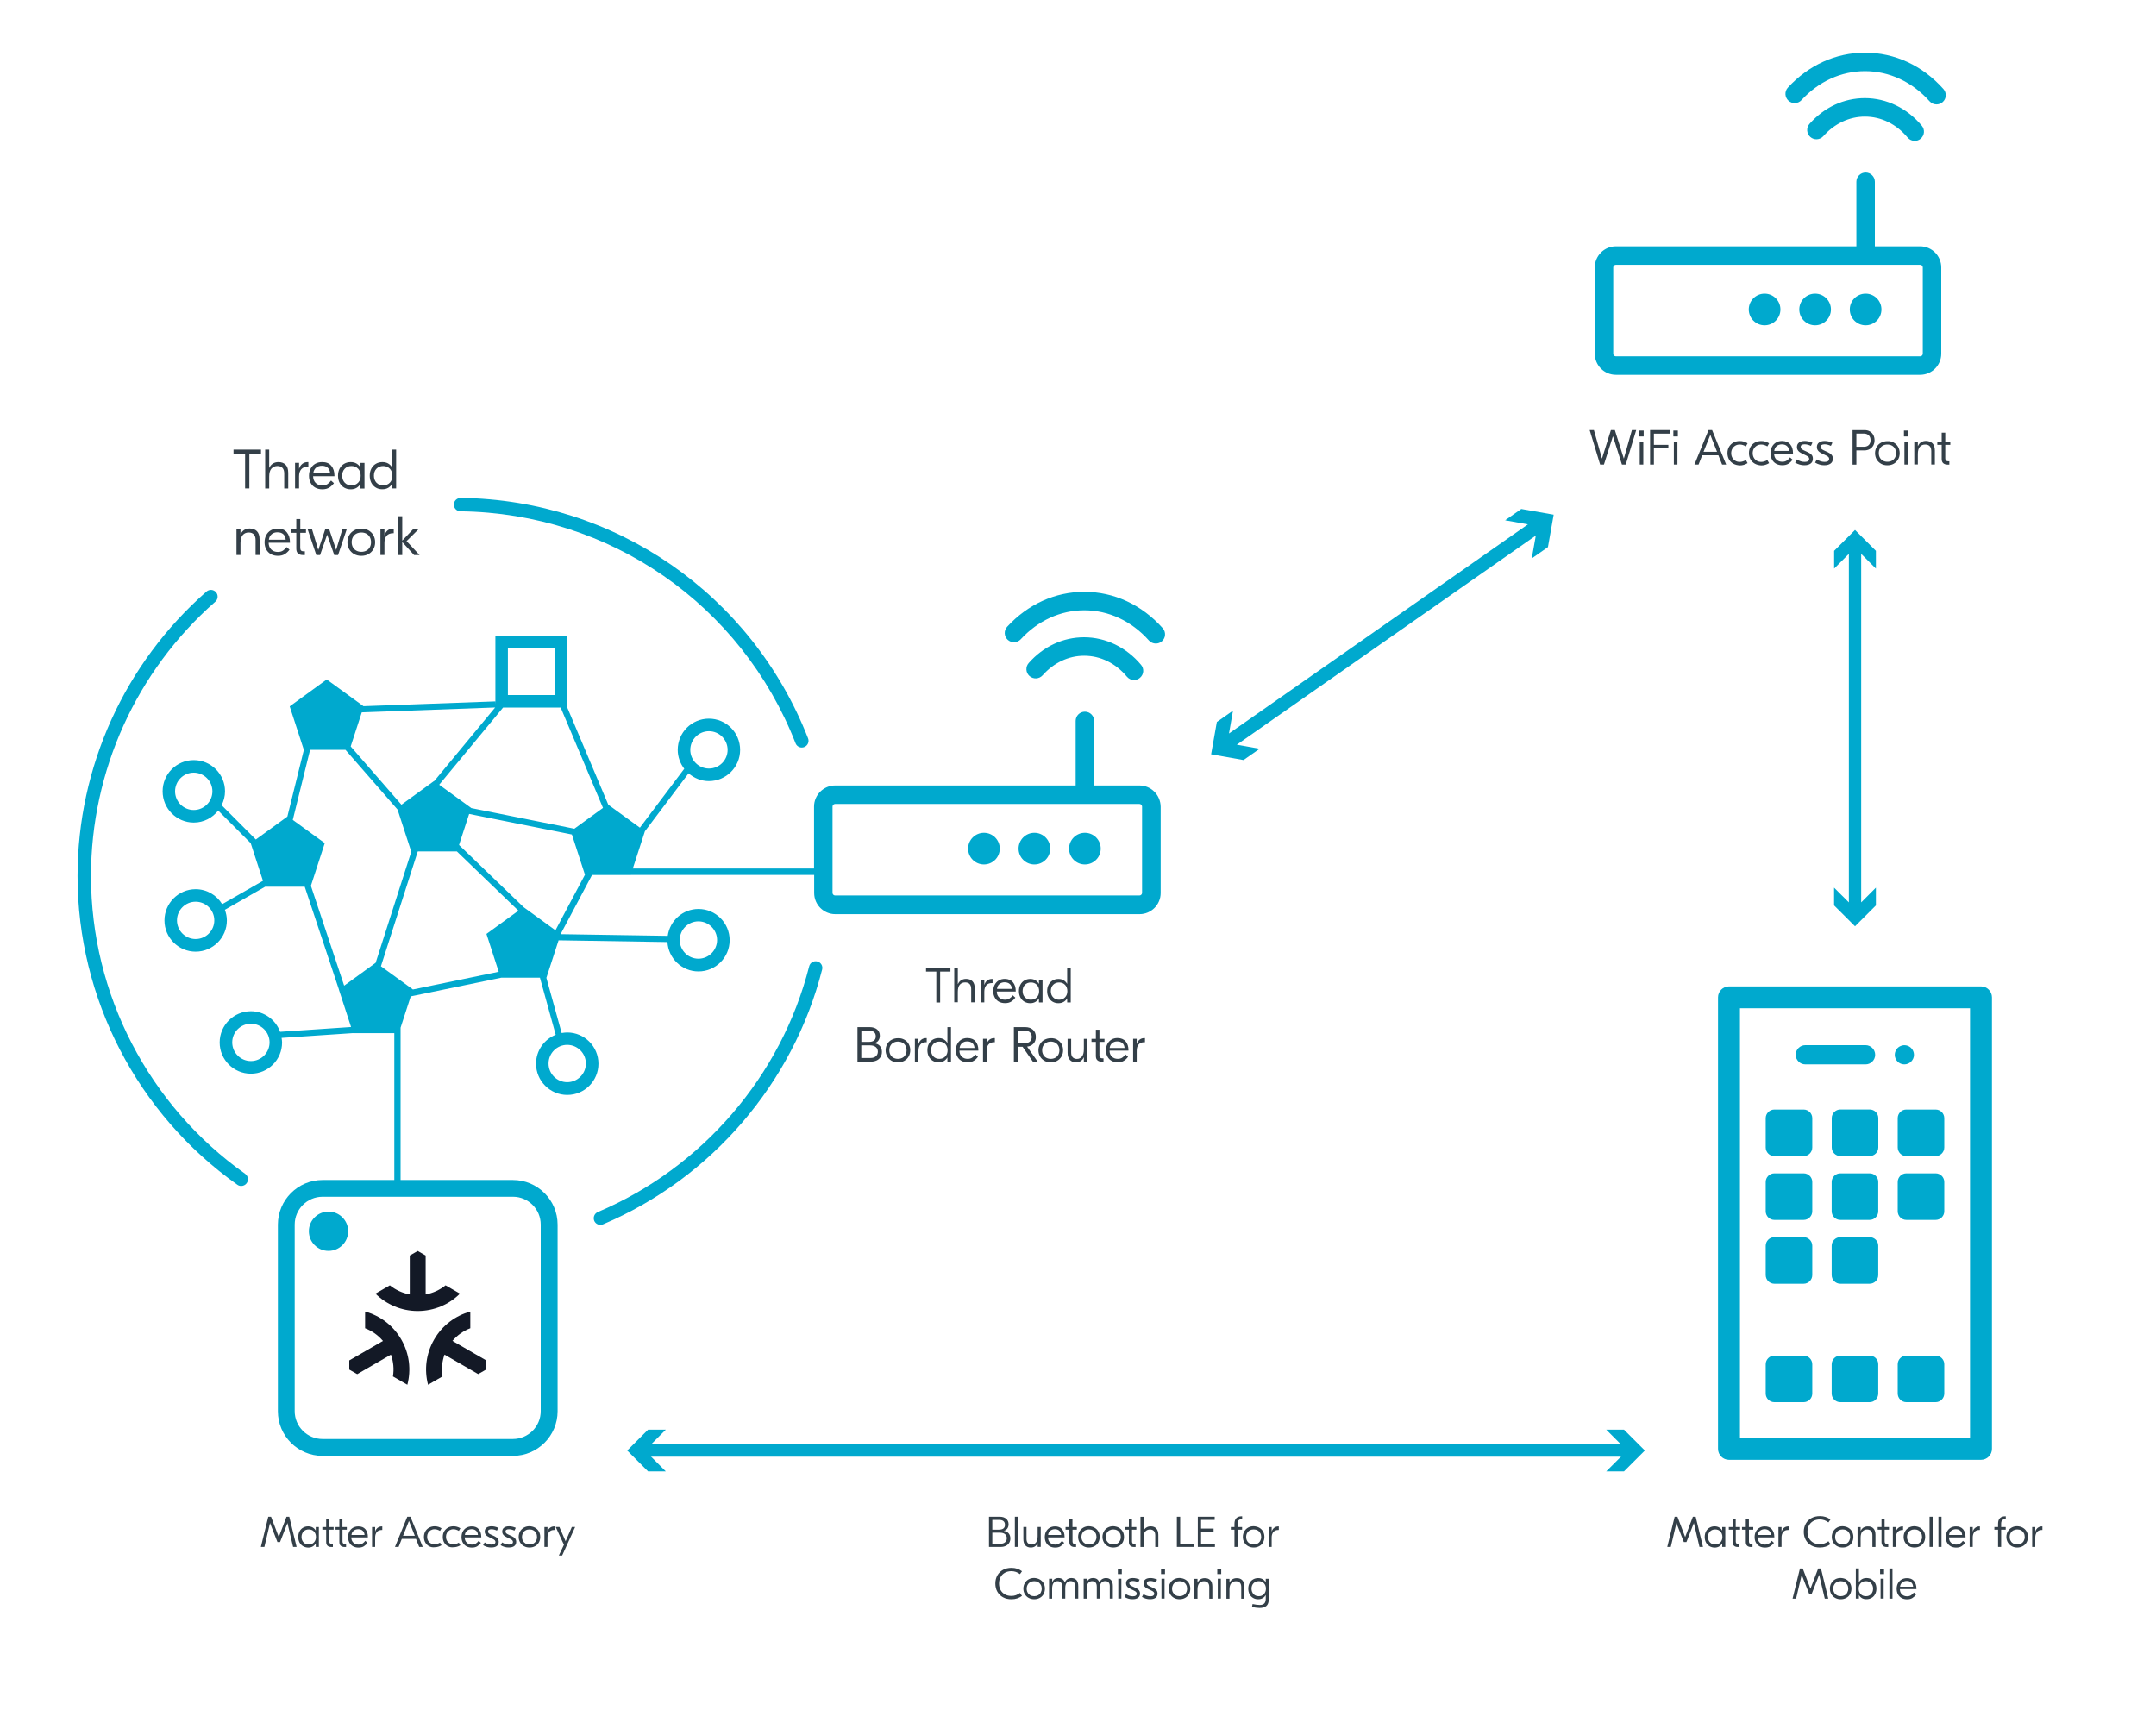 <?xml version="1.0" encoding="UTF-8"?>
<!-- Generator: Adobe Illustrator 25.2.3, SVG Export Plug-In . SVG Version: 6.00 Build 0)  -->
<svg version="1.1" xmlns="http://www.w3.org/2000/svg" xmlns:xlink="http://www.w3.org/1999/xlink" x="0px" y="0px" viewBox="0 0 350 280.65" style="enable-background:new 0 0 350 280.65;" xml:space="preserve">
<style type="text/css">
	.st0{fill:none;}
	.st1{fill:none;stroke:#00A9CE;stroke-width:2.179;stroke-linecap:round;stroke-miterlimit:10;}
	.st2{fill:#00A9CE;}
	.st3{fill:none;stroke:#00A9CE;stroke-miterlimit:10;}
	.st4{fill:none;stroke:#00A9CE;stroke-width:2.034;stroke-miterlimit:10;}
	.st5{fill:none;stroke:#00A9CE;stroke-width:1.016;stroke-miterlimit:10;}
	.st6{fill:none;stroke:#00A9CE;stroke-width:2.734;stroke-linecap:round;stroke-linejoin:round;stroke-miterlimit:10;}
	.st7{fill:#131926;}
	.st8{fill:none;stroke:#00A9CE;stroke-width:2;stroke-miterlimit:10;}
	.st9{fill:#333F48;}
	.st10{fill:#CEDD50;}
	.st11{fill:none;stroke:#00A9CE;stroke-width:3.554;stroke-linecap:round;stroke-linejoin:round;stroke-miterlimit:10;}
	.st12{fill:none;stroke:#00A9CE;stroke-width:3.112;stroke-linecap:round;stroke-linejoin:round;stroke-miterlimit:10;}
	.st13{fill:none;stroke:#00B2DB;stroke-width:45;stroke-linecap:round;stroke-linejoin:round;stroke-miterlimit:10;}
	.st14{fill:none;stroke:#00B2DB;stroke-width:30;stroke-linecap:round;stroke-linejoin:round;stroke-miterlimit:10;}
	.st15{fill:none;stroke:#00A9CE;stroke-width:1.574;stroke-linecap:round;stroke-linejoin:round;stroke-miterlimit:10;}
	.st16{fill:none;stroke:#00A9CE;stroke-width:2.361;stroke-linecap:round;stroke-linejoin:round;stroke-miterlimit:10;}
	.st17{fill:none;stroke:#00A9CE;stroke-width:3;stroke-linecap:round;stroke-linejoin:round;stroke-miterlimit:10;}
	.st18{fill:none;stroke:#00A9CE;stroke-width:2.848;stroke-linecap:round;stroke-linejoin:round;stroke-miterlimit:10;}
	.st19{fill:none;stroke:#00A9CE;stroke-width:2.227;stroke-miterlimit:10;}
	.st20{fill:none;stroke:#00A9CE;stroke-width:3.447;stroke-linecap:round;stroke-linejoin:round;stroke-miterlimit:10;}
	.st21{fill:none;stroke:#00A9CE;stroke-width:2.872;stroke-linecap:round;stroke-linejoin:round;stroke-miterlimit:10;}
	.st22{fill:none;stroke:#00A9CE;stroke-width:1.857;stroke-linecap:round;stroke-linejoin:round;stroke-miterlimit:10;}
	.st23{fill:none;stroke:#00A9CE;stroke-width:2.5;stroke-linecap:round;stroke-linejoin:round;stroke-miterlimit:10;}
	.st24{fill:none;stroke:#00A9CE;stroke-width:2;stroke-linecap:round;stroke-miterlimit:10;}
	.st25{display:none;}
	.st26{display:inline;fill:#2300E2;}
	.st27{display:inline;fill:none;stroke:#00A9CE;stroke-width:2;stroke-miterlimit:10;}
	.st28{display:inline;fill:none;stroke:#00A9CE;stroke-width:2.126;stroke-linecap:round;stroke-miterlimit:10;}
</style>
<g id="Layer_2">
</g>
<g id="Layer_1">
	<g>
		<g>
			<line class="st8" x1="264.74" y1="235.49" x2="104.11" y2="235.49"/>
			<g>
				<polygon class="st2" points="260.75,232.1 264.14,235.49 260.75,238.88 263.63,238.88 267.02,235.49 263.63,232.1     "/>
			</g>
			<g>
				<polygon class="st2" points="108.09,232.1 104.7,235.49 108.09,238.88 105.21,238.88 101.82,235.49 105.21,232.1     "/>
			</g>
		</g>
	</g>
	<g>
		<path class="st9" d="M42.36,73.66h-1.88v5.64h-0.69v-5.64h-1.88V73h4.46V73.66z"/>
		<path class="st9" d="M43.7,75.95h0.02c0.13-0.3,0.33-0.53,0.58-0.69c0.26-0.16,0.56-0.24,0.9-0.24c0.49,0,0.87,0.14,1.16,0.43    c0.29,0.29,0.43,0.73,0.43,1.33v2.53h-0.65v-2.44c0-0.41-0.1-0.71-0.29-0.91c-0.2-0.2-0.47-0.3-0.81-0.3    c-0.4,0-0.72,0.14-0.97,0.41s-0.37,0.71-0.37,1.32v1.92h-0.65V73h0.65V75.95z"/>
		<path class="st9" d="M50.06,75.77h-0.13c-0.44,0-0.78,0.14-1.02,0.41s-0.36,0.66-0.36,1.17v1.95h-0.65v-4.16h0.65v0.94h0.02    c0.09-0.32,0.26-0.57,0.5-0.77c0.24-0.19,0.54-0.29,0.88-0.29h0.11V75.77z"/>
		<path class="st9" d="M53.78,75.62c0.34,0.41,0.51,0.93,0.51,1.58v0.12h-3.46c0.01,0.46,0.15,0.82,0.42,1.09s0.63,0.4,1.07,0.4    c0.34,0,0.62-0.07,0.84-0.22s0.41-0.34,0.58-0.57l0.47,0.42c-0.2,0.28-0.45,0.52-0.75,0.71s-0.67,0.29-1.13,0.29    c-0.43,0-0.81-0.09-1.14-0.27c-0.33-0.18-0.58-0.44-0.76-0.77s-0.27-0.72-0.27-1.16s0.09-0.83,0.27-1.16s0.42-0.6,0.74-0.78    c0.32-0.19,0.69-0.28,1.11-0.28C52.94,75.01,53.44,75.21,53.78,75.62z M51.31,75.93c-0.25,0.21-0.41,0.51-0.45,0.89h2.73    c-0.03-0.38-0.16-0.68-0.39-0.89c-0.23-0.21-0.54-0.31-0.94-0.31C51.88,75.61,51.57,75.72,51.31,75.93z"/>
		<path class="st9" d="M55.88,79.17c-0.31-0.18-0.56-0.44-0.74-0.77c-0.18-0.34-0.27-0.73-0.27-1.17c0-0.44,0.09-0.83,0.27-1.17    c0.18-0.34,0.43-0.59,0.74-0.77s0.66-0.27,1.04-0.27c0.37,0,0.68,0.08,0.95,0.23c0.27,0.16,0.48,0.37,0.63,0.64h0.02v-0.74h0.65    v4.16h-0.65v-0.74H58.5c-0.15,0.27-0.36,0.48-0.63,0.64c-0.27,0.16-0.58,0.23-0.95,0.23C56.54,79.44,56.19,79.35,55.88,79.17z     M58.14,78.36c0.28-0.29,0.41-0.67,0.41-1.13c0-0.46-0.14-0.84-0.41-1.13c-0.28-0.29-0.64-0.44-1.09-0.44s-0.81,0.15-1.09,0.44    s-0.41,0.67-0.41,1.13c0,0.46,0.14,0.84,0.41,1.13s0.64,0.44,1.09,0.44S57.86,78.65,58.14,78.36z"/>
		<path class="st9" d="M61.03,79.17c-0.31-0.18-0.56-0.44-0.74-0.77c-0.18-0.34-0.27-0.73-0.27-1.17c0-0.44,0.09-0.83,0.27-1.17    c0.18-0.34,0.43-0.59,0.74-0.77c0.31-0.18,0.66-0.27,1.04-0.27c0.37,0,0.68,0.08,0.95,0.23c0.27,0.16,0.48,0.37,0.62,0.64h0.02V73    h0.65v6.3h-0.65v-0.74h-0.02c-0.15,0.27-0.36,0.48-0.62,0.64c-0.27,0.16-0.58,0.23-0.95,0.23C61.69,79.44,61.34,79.35,61.03,79.17    z M63.29,78.36c0.28-0.29,0.41-0.67,0.41-1.13c0-0.46-0.14-0.84-0.41-1.13c-0.28-0.29-0.64-0.44-1.09-0.44    c-0.45,0-0.81,0.15-1.09,0.44c-0.28,0.29-0.41,0.67-0.41,1.13c0,0.46,0.14,0.84,0.41,1.13c0.28,0.29,0.64,0.44,1.09,0.44    C62.65,78.8,63.01,78.65,63.29,78.36z"/>
		<path class="st9" d="M41.71,86.24c0.28,0.29,0.43,0.73,0.43,1.33v2.53h-0.65v-2.44c0-0.41-0.1-0.71-0.3-0.91    c-0.2-0.2-0.47-0.3-0.82-0.3c-0.4,0-0.72,0.14-0.96,0.41s-0.37,0.71-0.37,1.32v1.92h-0.65v-4.16h0.65v0.8h0.02    c0.14-0.31,0.33-0.54,0.58-0.7c0.25-0.16,0.55-0.24,0.9-0.24C41.04,85.81,41.43,85.96,41.71,86.24z"/>
		<path class="st9" d="M46.56,86.42c0.34,0.41,0.51,0.93,0.51,1.58v0.12h-3.46c0.01,0.46,0.15,0.82,0.42,1.09s0.63,0.4,1.07,0.4    c0.34,0,0.62-0.07,0.84-0.22s0.41-0.34,0.58-0.57L47,89.24c-0.2,0.28-0.45,0.52-0.75,0.71s-0.67,0.29-1.13,0.29    c-0.43,0-0.81-0.09-1.14-0.27c-0.33-0.18-0.58-0.44-0.76-0.77s-0.27-0.72-0.27-1.16s0.09-0.83,0.27-1.16s0.42-0.6,0.74-0.78    c0.32-0.19,0.69-0.28,1.11-0.28C45.73,85.81,46.22,86.01,46.56,86.42z M44.1,86.73c-0.25,0.21-0.41,0.51-0.45,0.89h2.73    c-0.03-0.38-0.16-0.68-0.39-0.89c-0.23-0.21-0.54-0.31-0.94-0.31C44.66,86.41,44.35,86.52,44.1,86.73z"/>
		<path class="st9" d="M48.74,86.5v2.46c0,0.37,0.17,0.55,0.52,0.55h0.23v0.6h-0.34c-0.33,0-0.59-0.09-0.77-0.26    c-0.19-0.17-0.28-0.43-0.28-0.77V86.5h-0.8v-0.56h0.8v-1.67h0.65v1.67h0.92v0.56H48.74z"/>
		<path class="st9" d="M56.28,85.95l-1.4,4.16h-0.62l-1.15-3.31l-1.15,3.31h-0.61l-1.4-4.16h0.71l1.01,3.33l1.12-3.33h0.66    l1.12,3.33l1-3.33H56.28z"/>
		<path class="st9" d="M59.81,86.1c0.34,0.19,0.61,0.45,0.8,0.79c0.19,0.34,0.29,0.72,0.29,1.14c0,0.43-0.1,0.81-0.29,1.14    c-0.19,0.34-0.46,0.6-0.8,0.79s-0.73,0.28-1.16,0.28c-0.43,0-0.81-0.09-1.15-0.28c-0.34-0.19-0.61-0.45-0.81-0.79    c-0.2-0.34-0.29-0.72-0.29-1.14s0.1-0.8,0.29-1.14c0.19-0.34,0.46-0.6,0.81-0.79c0.34-0.19,0.73-0.28,1.15-0.28    C59.09,85.81,59.47,85.91,59.81,86.1z M57.85,86.64c-0.24,0.13-0.42,0.31-0.56,0.55c-0.13,0.24-0.2,0.52-0.2,0.83    s0.07,0.59,0.2,0.83c0.13,0.24,0.32,0.42,0.56,0.55c0.24,0.13,0.51,0.19,0.81,0.19s0.57-0.06,0.81-0.19    c0.24-0.13,0.42-0.31,0.56-0.55c0.14-0.24,0.2-0.52,0.2-0.83s-0.07-0.59-0.2-0.83c-0.13-0.24-0.32-0.42-0.56-0.55    s-0.51-0.19-0.81-0.19S58.08,86.52,57.85,86.64z"/>
		<path class="st9" d="M63.92,86.57h-0.13c-0.44,0-0.79,0.14-1.02,0.41c-0.24,0.27-0.36,0.66-0.36,1.17v1.95h-0.65v-4.16h0.65v0.94    h0.02c0.09-0.32,0.26-0.57,0.5-0.77c0.24-0.19,0.54-0.29,0.88-0.29h0.11V86.57z"/>
		<path class="st9" d="M67.21,90.1L65.3,88v2.11h-0.65v-6.3h0.65v3.96l1.73-1.82h0.89L66,87.85l2.11,2.26H67.21z"/>
	</g>
	<g>
		<path class="st9" d="M48.15,251.14h-0.57l-0.91-3.86h-0.01l-1.2,3.07h-0.42l-1.2-3.07h-0.01l-0.91,3.86h-0.57l1.2-4.9h0.45    l1.25,3.28h0.01l1.25-3.28h0.45L48.15,251.14z"/>
		<path class="st9" d="M49.21,251.03c-0.24-0.14-0.44-0.34-0.58-0.6c-0.14-0.26-0.21-0.56-0.21-0.91c0-0.35,0.07-0.65,0.21-0.91    c0.14-0.26,0.33-0.46,0.58-0.6c0.24-0.14,0.51-0.21,0.81-0.21c0.28,0,0.53,0.06,0.74,0.18c0.21,0.12,0.37,0.29,0.49,0.5h0.01    v-0.57h0.5v3.23h-0.5v-0.57h-0.01c-0.12,0.21-0.28,0.38-0.49,0.5c-0.21,0.12-0.45,0.18-0.74,0.18    C49.73,251.24,49.46,251.17,49.21,251.03z M50.97,250.4c0.21-0.23,0.32-0.52,0.32-0.88c0-0.36-0.11-0.65-0.32-0.88    s-0.5-0.34-0.85-0.34s-0.63,0.11-0.85,0.34c-0.21,0.23-0.32,0.52-0.32,0.88c0,0.36,0.11,0.65,0.32,0.88    c0.21,0.23,0.5,0.34,0.85,0.34S50.75,250.63,50.97,250.4z"/>
		<path class="st9" d="M53.46,248.34v1.91c0,0.28,0.14,0.43,0.41,0.43h0.17v0.47h-0.27c-0.26,0-0.46-0.07-0.6-0.2    s-0.22-0.33-0.22-0.6v-2.01h-0.62v-0.43h0.62v-1.29h0.5v1.29h0.71v0.43H53.46z"/>
		<path class="st9" d="M55.6,248.34v1.91c0,0.28,0.14,0.43,0.41,0.43h0.17v0.47h-0.27c-0.26,0-0.46-0.07-0.6-0.2    c-0.15-0.14-0.22-0.33-0.22-0.6v-2.01h-0.62v-0.43h0.62v-1.29h0.5v1.29h0.71v0.43H55.6z"/>
		<path class="st9" d="M59.32,248.27c0.26,0.32,0.4,0.72,0.4,1.23v0.09h-2.69c0,0.35,0.11,0.64,0.33,0.85s0.49,0.32,0.83,0.32    c0.27,0,0.48-0.06,0.65-0.17c0.17-0.11,0.32-0.26,0.46-0.44l0.36,0.33c-0.16,0.22-0.35,0.4-0.58,0.55    c-0.23,0.15-0.52,0.22-0.88,0.22c-0.34,0-0.63-0.07-0.89-0.21c-0.25-0.14-0.45-0.34-0.59-0.6c-0.14-0.26-0.21-0.56-0.21-0.9    c0-0.34,0.07-0.64,0.21-0.9c0.14-0.26,0.33-0.46,0.58-0.61c0.25-0.14,0.54-0.22,0.86-0.22C58.67,247.8,59.06,247.96,59.32,248.27z     M57.41,248.51c-0.2,0.16-0.32,0.39-0.35,0.69h2.12c-0.02-0.3-0.12-0.53-0.3-0.69c-0.18-0.16-0.42-0.25-0.73-0.25    C57.85,248.27,57.6,248.35,57.41,248.51z"/>
		<path class="st9" d="M62.07,248.39h-0.1c-0.34,0-0.61,0.11-0.79,0.32c-0.18,0.21-0.28,0.52-0.28,0.91v1.52h-0.5v-3.23h0.5v0.73    h0.01c0.07-0.25,0.2-0.45,0.39-0.6c0.19-0.15,0.42-0.23,0.68-0.23h0.08V248.39z"/>
		<path class="st9" d="M67.53,249.83h-2.3l-0.52,1.31h-0.59l2-4.9h0.51l2,4.9h-0.58L67.53,249.83z M67.34,249.33l-0.95-2.41    l-0.96,2.41H67.34z"/>
		<path class="st9" d="M69.66,251.03c-0.27-0.15-0.47-0.35-0.62-0.61c-0.15-0.26-0.22-0.56-0.22-0.9c0-0.34,0.08-0.64,0.22-0.9    c0.15-0.26,0.36-0.46,0.62-0.61c0.27-0.14,0.57-0.22,0.91-0.22c0.39,0,0.76,0.11,1.11,0.32l-0.25,0.43    c-0.3-0.18-0.59-0.27-0.88-0.27c-0.24,0-0.45,0.06-0.63,0.16c-0.18,0.11-0.33,0.26-0.43,0.44c-0.1,0.19-0.15,0.39-0.15,0.62    c0,0.23,0.05,0.44,0.15,0.62c0.1,0.19,0.24,0.33,0.43,0.44c0.18,0.11,0.4,0.16,0.63,0.16c0.28,0,0.58-0.09,0.88-0.27l0.25,0.43    c-0.35,0.21-0.72,0.32-1.11,0.32C70.23,251.24,69.93,251.17,69.66,251.03z"/>
		<path class="st9" d="M72.72,251.03c-0.27-0.15-0.47-0.35-0.62-0.61c-0.15-0.26-0.22-0.56-0.22-0.9c0-0.34,0.07-0.64,0.22-0.9    c0.15-0.26,0.36-0.46,0.62-0.61s0.57-0.22,0.91-0.22c0.39,0,0.76,0.11,1.11,0.32l-0.25,0.43c-0.3-0.18-0.59-0.27-0.88-0.27    c-0.24,0-0.45,0.06-0.63,0.16c-0.18,0.11-0.33,0.26-0.43,0.44c-0.1,0.19-0.15,0.39-0.15,0.62c0,0.23,0.05,0.44,0.15,0.62    c0.1,0.19,0.24,0.33,0.43,0.44c0.18,0.11,0.4,0.16,0.63,0.16c0.29,0,0.58-0.09,0.88-0.27l0.25,0.43    c-0.35,0.21-0.72,0.32-1.11,0.32C73.29,251.24,72.98,251.17,72.72,251.03z"/>
		<path class="st9" d="M77.73,248.27c0.26,0.32,0.4,0.72,0.4,1.23v0.09h-2.69c0,0.35,0.11,0.64,0.33,0.85s0.49,0.32,0.83,0.32    c0.27,0,0.48-0.06,0.65-0.17c0.17-0.11,0.32-0.26,0.46-0.44l0.36,0.33c-0.16,0.22-0.35,0.4-0.58,0.55    c-0.23,0.15-0.52,0.22-0.88,0.22c-0.34,0-0.63-0.07-0.89-0.21c-0.25-0.14-0.45-0.34-0.59-0.6c-0.14-0.26-0.21-0.56-0.21-0.9    c0-0.34,0.07-0.64,0.21-0.9c0.14-0.26,0.33-0.46,0.58-0.61c0.25-0.14,0.54-0.22,0.86-0.22C77.08,247.8,77.47,247.96,77.73,248.27z     M75.82,248.51c-0.2,0.16-0.32,0.39-0.35,0.69h2.12c-0.02-0.3-0.12-0.53-0.3-0.69c-0.18-0.16-0.42-0.25-0.73-0.25    C76.26,248.27,76.01,248.35,75.82,248.51z"/>
		<path class="st9" d="M79.06,251.14c-0.23-0.07-0.44-0.16-0.63-0.28l0.25-0.45c0.36,0.23,0.73,0.35,1.11,0.35    c0.21,0,0.38-0.04,0.48-0.12c0.11-0.08,0.16-0.18,0.16-0.31c0-0.1-0.04-0.19-0.11-0.27s-0.18-0.15-0.33-0.22l-0.6-0.29    c-0.47-0.21-0.7-0.52-0.7-0.9c0-0.28,0.1-0.49,0.3-0.64c0.2-0.15,0.47-0.22,0.81-0.22c0.36,0,0.72,0.08,1.09,0.25l-0.22,0.45    c-0.32-0.15-0.61-0.22-0.89-0.22c-0.18,0-0.32,0.03-0.42,0.09s-0.14,0.16-0.14,0.28c0,0.1,0.04,0.19,0.11,0.27    s0.19,0.15,0.35,0.22l0.59,0.27c0.22,0.11,0.4,0.23,0.51,0.37s0.18,0.32,0.18,0.54c0,0.3-0.11,0.53-0.32,0.69    s-0.51,0.23-0.88,0.23C79.53,251.24,79.29,251.21,79.06,251.14z"/>
		<path class="st9" d="M81.9,251.14c-0.23-0.07-0.44-0.16-0.63-0.28l0.25-0.45c0.36,0.23,0.73,0.35,1.11,0.35    c0.21,0,0.38-0.04,0.48-0.12c0.11-0.08,0.16-0.18,0.16-0.31c0-0.1-0.04-0.19-0.11-0.27s-0.18-0.15-0.33-0.22l-0.6-0.29    c-0.47-0.21-0.7-0.52-0.7-0.9c0-0.28,0.1-0.49,0.3-0.64c0.2-0.15,0.47-0.22,0.81-0.22c0.36,0,0.72,0.08,1.09,0.25l-0.22,0.45    c-0.32-0.15-0.61-0.22-0.89-0.22c-0.18,0-0.32,0.03-0.42,0.09s-0.14,0.16-0.14,0.28c0,0.1,0.04,0.19,0.11,0.27    s0.19,0.15,0.35,0.22l0.59,0.27c0.22,0.11,0.4,0.23,0.51,0.37s0.18,0.32,0.18,0.54c0,0.3-0.11,0.53-0.32,0.69    s-0.51,0.23-0.88,0.23C82.37,251.24,82.13,251.21,81.9,251.14z"/>
		<path class="st9" d="M86.86,248.02c0.27,0.15,0.47,0.35,0.62,0.61s0.22,0.56,0.22,0.89c0,0.33-0.07,0.63-0.22,0.89    s-0.36,0.47-0.62,0.61c-0.27,0.15-0.57,0.22-0.9,0.22c-0.33,0-0.63-0.07-0.9-0.22c-0.27-0.15-0.48-0.35-0.63-0.62    s-0.23-0.56-0.23-0.89c0-0.33,0.08-0.62,0.23-0.89s0.36-0.47,0.63-0.62c0.27-0.15,0.56-0.22,0.9-0.22    C86.29,247.8,86.59,247.87,86.86,248.02z M85.33,248.45c-0.18,0.1-0.33,0.24-0.43,0.43c-0.1,0.19-0.16,0.4-0.16,0.64    c0,0.24,0.05,0.46,0.16,0.64c0.11,0.19,0.25,0.33,0.43,0.43c0.18,0.1,0.39,0.15,0.63,0.15s0.44-0.05,0.63-0.15    c0.18-0.1,0.33-0.24,0.43-0.43c0.11-0.19,0.16-0.4,0.16-0.64c0-0.24-0.05-0.46-0.16-0.64c-0.1-0.19-0.25-0.33-0.43-0.43    c-0.18-0.1-0.39-0.15-0.63-0.15S85.51,248.35,85.33,248.45z"/>
		<path class="st9" d="M90.05,248.39h-0.1c-0.35,0-0.61,0.11-0.79,0.32s-0.28,0.52-0.28,0.91v1.52h-0.5v-3.23h0.5v0.73h0.01    c0.07-0.25,0.2-0.45,0.39-0.6c0.19-0.15,0.42-0.23,0.68-0.23h0.08V248.39z"/>
		<path class="st9" d="M93.37,247.9l-2.11,4.63h-0.54l0.83-1.74l-1.34-2.89h0.6l1.01,2.32l1.01-2.32H93.37z"/>
	</g>
	<g>
		<path class="st9" d="M163.73,248.92c0.19,0.22,0.29,0.5,0.29,0.84c0,0.29-0.07,0.54-0.21,0.75s-0.32,0.36-0.56,0.47    s-0.49,0.16-0.78,0.16h-1.92v-4.9h1.74c0.44,0,0.79,0.11,1.05,0.33c0.26,0.22,0.39,0.52,0.39,0.9c0,0.26-0.07,0.49-0.2,0.68    c-0.14,0.19-0.33,0.32-0.57,0.38v0.01C163.28,248.58,163.54,248.71,163.73,248.92z M161.09,246.75v1.59h1.05c0.67,0,1-0.26,1-0.78    c0-0.54-0.32-0.81-0.97-0.81H161.09z M163.16,250.38c0.19-0.16,0.28-0.38,0.28-0.66c0-0.27-0.1-0.49-0.29-0.65    c-0.19-0.16-0.46-0.24-0.82-0.24h-1.24v1.79h1.29C162.72,250.63,162.97,250.55,163.16,250.38z"/>
		<path class="st9" d="M165.25,251.14h-0.5v-4.9h0.5V251.14z"/>
		<path class="st9" d="M166.46,250.9c-0.22-0.23-0.33-0.58-0.33-1.05v-1.95h0.51v1.92c0,0.31,0.07,0.54,0.22,0.7    c0.15,0.15,0.35,0.23,0.6,0.23c0.3,0,0.54-0.11,0.72-0.33s0.27-0.57,0.27-1.06v-1.46h0.5v3.23h-0.5v-0.6h-0.01    c-0.09,0.21-0.22,0.38-0.4,0.51c-0.18,0.13-0.41,0.2-0.7,0.2C166.97,251.24,166.68,251.13,166.46,250.9z"/>
		<path class="st9" d="M172.42,248.27c0.26,0.32,0.4,0.72,0.4,1.23v0.09h-2.69c0,0.35,0.11,0.64,0.33,0.85s0.49,0.32,0.83,0.32    c0.27,0,0.48-0.06,0.65-0.17c0.17-0.11,0.32-0.26,0.46-0.44l0.36,0.33c-0.16,0.22-0.35,0.4-0.58,0.55    c-0.23,0.15-0.52,0.22-0.88,0.22c-0.34,0-0.63-0.07-0.89-0.21c-0.25-0.14-0.45-0.34-0.59-0.6c-0.14-0.26-0.21-0.56-0.21-0.9    c0-0.34,0.07-0.64,0.21-0.9c0.14-0.26,0.33-0.46,0.58-0.61c0.25-0.14,0.54-0.22,0.86-0.22    C171.77,247.8,172.16,247.96,172.42,248.27z M170.5,248.51c-0.2,0.16-0.32,0.39-0.35,0.69h2.12c-0.02-0.3-0.12-0.53-0.3-0.69    c-0.18-0.16-0.42-0.25-0.73-0.25C170.95,248.27,170.7,248.35,170.5,248.51z"/>
		<path class="st9" d="M174.11,248.34v1.91c0,0.28,0.14,0.43,0.41,0.43h0.17v0.47h-0.27c-0.26,0-0.46-0.07-0.6-0.2    c-0.15-0.14-0.22-0.33-0.22-0.6v-2.01h-0.62v-0.43h0.62v-1.29h0.5v1.29h0.71v0.43H174.11z"/>
		<path class="st9" d="M177.68,248.02c0.27,0.15,0.47,0.35,0.62,0.61s0.22,0.56,0.22,0.89c0,0.33-0.08,0.63-0.22,0.89    s-0.36,0.47-0.62,0.61c-0.27,0.15-0.57,0.22-0.9,0.22c-0.33,0-0.63-0.07-0.9-0.22c-0.27-0.15-0.47-0.35-0.63-0.62    c-0.15-0.26-0.23-0.56-0.23-0.89c0-0.33,0.08-0.62,0.23-0.89c0.15-0.26,0.36-0.47,0.63-0.62c0.27-0.15,0.56-0.22,0.9-0.22    C177.12,247.8,177.42,247.87,177.68,248.02z M176.15,248.45c-0.18,0.1-0.33,0.24-0.43,0.43c-0.11,0.19-0.16,0.4-0.16,0.64    c0,0.24,0.05,0.46,0.16,0.64c0.1,0.19,0.25,0.33,0.43,0.43c0.18,0.1,0.39,0.15,0.63,0.15s0.44-0.05,0.63-0.15    c0.18-0.1,0.33-0.24,0.43-0.43c0.1-0.19,0.16-0.4,0.16-0.64c0-0.24-0.05-0.46-0.16-0.64c-0.11-0.19-0.25-0.33-0.43-0.43    c-0.18-0.1-0.39-0.15-0.63-0.15S176.34,248.35,176.15,248.45z"/>
		<path class="st9" d="M181.63,248.02c0.27,0.15,0.47,0.35,0.62,0.61s0.22,0.56,0.22,0.89c0,0.33-0.07,0.63-0.22,0.89    s-0.36,0.47-0.62,0.61c-0.27,0.15-0.57,0.22-0.9,0.22c-0.33,0-0.63-0.07-0.9-0.22c-0.27-0.15-0.48-0.35-0.63-0.62    s-0.23-0.56-0.23-0.89c0-0.33,0.08-0.62,0.23-0.89s0.36-0.47,0.63-0.62c0.27-0.15,0.56-0.22,0.9-0.22    C181.06,247.8,181.37,247.87,181.63,248.02z M180.1,248.45c-0.18,0.1-0.33,0.24-0.43,0.43c-0.1,0.19-0.16,0.4-0.16,0.64    c0,0.24,0.05,0.46,0.16,0.64c0.11,0.19,0.25,0.33,0.43,0.43c0.18,0.1,0.39,0.15,0.63,0.15s0.44-0.05,0.63-0.15    c0.18-0.1,0.33-0.24,0.43-0.43c0.11-0.19,0.16-0.4,0.16-0.64c0-0.24-0.05-0.46-0.16-0.64c-0.1-0.19-0.25-0.33-0.43-0.43    c-0.18-0.1-0.39-0.15-0.63-0.15S180.29,248.35,180.1,248.45z"/>
		<path class="st9" d="M183.77,248.34v1.91c0,0.28,0.14,0.43,0.41,0.43h0.17v0.47h-0.27c-0.26,0-0.46-0.07-0.6-0.2    s-0.22-0.33-0.22-0.6v-2.01h-0.62v-0.43h0.62v-1.29h0.5v1.29h0.71v0.43H183.77z"/>
		<path class="st9" d="M185.63,248.53h0.01c0.1-0.23,0.25-0.41,0.46-0.54c0.2-0.13,0.43-0.19,0.7-0.19c0.38,0,0.68,0.11,0.9,0.34    c0.22,0.22,0.34,0.57,0.34,1.04v1.97h-0.5v-1.9c0-0.32-0.08-0.55-0.23-0.71c-0.15-0.15-0.36-0.23-0.63-0.23    c-0.31,0-0.56,0.11-0.75,0.32s-0.29,0.55-0.29,1.03v1.49h-0.5v-4.9h0.5V248.53z"/>
		<path class="st9" d="M191.59,250.62h2.27v0.52h-2.81v-4.9h0.54V250.62z"/>
		<path class="st9" d="M197.23,250.63v0.51h-2.78v-4.9h2.74v0.51h-2.21v1.41h2.03v0.5h-2.03v1.97H197.23z"/>
		<path class="st9" d="M200.9,247.36v0.55h0.74v0.43h-0.74v2.8h-0.5v-2.8h-0.59v-0.43h0.59v-0.54c0-0.4,0.1-0.7,0.3-0.9    s0.48-0.3,0.84-0.3h0.11v0.48h-0.09C201.13,246.64,200.9,246.88,200.9,247.36z"/>
		<path class="st9" d="M204.42,248.02c0.27,0.15,0.47,0.35,0.62,0.61s0.22,0.56,0.22,0.89c0,0.33-0.08,0.63-0.22,0.89    s-0.36,0.47-0.62,0.61c-0.27,0.15-0.57,0.22-0.9,0.22c-0.33,0-0.63-0.07-0.9-0.22c-0.27-0.15-0.47-0.35-0.63-0.62    c-0.15-0.26-0.23-0.56-0.23-0.89c0-0.33,0.08-0.62,0.23-0.89c0.15-0.26,0.36-0.47,0.63-0.62c0.27-0.15,0.56-0.22,0.9-0.22    C203.85,247.8,204.15,247.87,204.42,248.02z M202.89,248.45c-0.18,0.1-0.33,0.24-0.43,0.43c-0.11,0.19-0.16,0.4-0.16,0.64    c0,0.24,0.05,0.46,0.16,0.64c0.1,0.19,0.25,0.33,0.43,0.43c0.18,0.1,0.39,0.15,0.63,0.15s0.44-0.05,0.63-0.15    c0.18-0.1,0.33-0.24,0.43-0.43c0.1-0.19,0.16-0.4,0.16-0.64c0-0.24-0.05-0.46-0.16-0.64c-0.11-0.19-0.25-0.33-0.43-0.43    c-0.18-0.1-0.39-0.15-0.63-0.15S203.07,248.35,202.89,248.45z"/>
		<path class="st9" d="M207.61,248.39h-0.1c-0.34,0-0.61,0.11-0.79,0.32c-0.18,0.21-0.28,0.52-0.28,0.91v1.52h-0.5v-3.23h0.5v0.73    h0.01c0.07-0.25,0.2-0.45,0.39-0.6c0.19-0.15,0.42-0.23,0.68-0.23h0.08V248.39z"/>
		<path class="st9" d="M162.83,259.32c-0.39-0.21-0.7-0.52-0.92-0.9c-0.22-0.39-0.33-0.83-0.33-1.33c0-0.5,0.11-0.94,0.33-1.33    c0.22-0.39,0.53-0.69,0.92-0.9c0.39-0.21,0.85-0.32,1.37-0.32c0.35,0,0.66,0.05,0.93,0.14c0.28,0.09,0.53,0.23,0.78,0.41    l-0.33,0.47c-0.42-0.32-0.88-0.48-1.39-0.48c-0.39,0-0.74,0.08-1.05,0.25s-0.54,0.4-0.71,0.71c-0.17,0.31-0.25,0.65-0.25,1.05    c0,0.39,0.08,0.74,0.25,1.05c0.17,0.31,0.41,0.54,0.71,0.71s0.66,0.25,1.05,0.25c0.51,0,0.97-0.16,1.39-0.48l0.33,0.47    c-0.24,0.18-0.5,0.32-0.78,0.41s-0.59,0.14-0.93,0.14C163.68,259.64,163.22,259.54,162.83,259.32z"/>
		<path class="st9" d="M168.79,256.42c0.27,0.15,0.47,0.35,0.62,0.61s0.22,0.56,0.22,0.89c0,0.33-0.08,0.63-0.22,0.89    s-0.36,0.47-0.62,0.61c-0.27,0.15-0.57,0.22-0.9,0.22c-0.33,0-0.63-0.07-0.9-0.22c-0.27-0.15-0.47-0.35-0.63-0.62    c-0.15-0.26-0.23-0.56-0.23-0.89c0-0.33,0.08-0.62,0.23-0.89c0.15-0.26,0.36-0.47,0.63-0.62c0.27-0.15,0.56-0.22,0.9-0.22    C168.22,256.2,168.52,256.27,168.79,256.42z M167.26,256.85c-0.18,0.1-0.33,0.24-0.43,0.43c-0.11,0.19-0.16,0.4-0.16,0.64    c0,0.24,0.05,0.46,0.16,0.64c0.1,0.19,0.25,0.33,0.43,0.43c0.18,0.1,0.39,0.15,0.63,0.15s0.44-0.05,0.63-0.15    c0.18-0.1,0.33-0.24,0.43-0.43c0.1-0.19,0.16-0.4,0.16-0.64c0-0.24-0.05-0.46-0.16-0.64c-0.11-0.19-0.25-0.33-0.43-0.43    c-0.18-0.1-0.39-0.15-0.63-0.15S167.45,256.75,167.26,256.85z"/>
		<path class="st9" d="M170.31,256.3h0.5v0.58h0.01c0.17-0.46,0.51-0.69,1.01-0.69c0.25,0,0.46,0.06,0.63,0.17s0.3,0.3,0.4,0.55    h0.01c0.09-0.24,0.23-0.42,0.42-0.54c0.19-0.12,0.41-0.18,0.65-0.18c0.33,0,0.6,0.11,0.8,0.32s0.3,0.54,0.3,1v2.02h-0.5v-2.01    c0-0.27-0.06-0.48-0.19-0.62s-0.31-0.21-0.55-0.21c-0.27,0-0.48,0.09-0.64,0.28c-0.16,0.18-0.23,0.48-0.23,0.87v1.69h-0.5v-1.91    c0-0.62-0.25-0.92-0.76-0.92c-0.27,0-0.48,0.1-0.64,0.3c-0.15,0.2-0.23,0.51-0.23,0.92v1.62h-0.5V256.3z"/>
		<path class="st9" d="M175.92,256.3h0.5v0.58h0.01c0.17-0.46,0.51-0.69,1.02-0.69c0.25,0,0.46,0.06,0.63,0.17    c0.17,0.12,0.3,0.3,0.4,0.55h0.01c0.09-0.24,0.23-0.42,0.42-0.54c0.19-0.12,0.41-0.18,0.65-0.18c0.33,0,0.6,0.11,0.8,0.32    s0.3,0.54,0.3,1v2.02h-0.5v-2.01c0-0.27-0.06-0.48-0.19-0.62s-0.31-0.21-0.55-0.21c-0.27,0-0.48,0.09-0.64,0.28    c-0.16,0.18-0.23,0.48-0.23,0.87v1.69h-0.5v-1.91c0-0.62-0.25-0.92-0.76-0.92c-0.27,0-0.48,0.1-0.64,0.3    c-0.15,0.2-0.23,0.51-0.23,0.92v1.62h-0.5V256.3z"/>
		<path class="st9" d="M182.11,255.55h-0.64v-0.84h0.64V255.55z M181.54,256.3h0.5v3.23h-0.5V256.3z"/>
		<path class="st9" d="M183.17,259.54c-0.23-0.07-0.44-0.16-0.63-0.28l0.25-0.45c0.36,0.23,0.73,0.35,1.11,0.35    c0.21,0,0.38-0.04,0.48-0.12c0.11-0.08,0.16-0.18,0.16-0.31c0-0.1-0.04-0.19-0.11-0.27s-0.18-0.15-0.33-0.22l-0.6-0.29    c-0.47-0.21-0.7-0.52-0.7-0.9c0-0.28,0.1-0.49,0.3-0.64c0.2-0.15,0.47-0.22,0.81-0.22c0.36,0,0.72,0.08,1.09,0.25l-0.22,0.45    c-0.32-0.15-0.61-0.22-0.89-0.22c-0.18,0-0.32,0.03-0.42,0.09s-0.14,0.16-0.14,0.28c0,0.1,0.04,0.19,0.11,0.27    s0.19,0.15,0.35,0.22l0.59,0.27c0.22,0.11,0.4,0.23,0.51,0.37s0.18,0.32,0.18,0.54c0,0.3-0.11,0.53-0.32,0.69    s-0.51,0.23-0.88,0.23C183.64,259.64,183.4,259.61,183.17,259.54z"/>
		<path class="st9" d="M186.01,259.54c-0.23-0.07-0.44-0.16-0.63-0.28l0.25-0.45c0.36,0.23,0.73,0.35,1.11,0.35    c0.21,0,0.38-0.04,0.48-0.12c0.11-0.08,0.16-0.18,0.16-0.31c0-0.1-0.04-0.19-0.11-0.27s-0.18-0.15-0.33-0.22l-0.6-0.29    c-0.47-0.21-0.7-0.52-0.7-0.9c0-0.28,0.1-0.49,0.3-0.64c0.2-0.15,0.47-0.22,0.81-0.22c0.36,0,0.72,0.08,1.09,0.25l-0.22,0.45    c-0.32-0.15-0.61-0.22-0.89-0.22c-0.18,0-0.32,0.03-0.42,0.09s-0.14,0.16-0.14,0.28c0,0.1,0.04,0.19,0.11,0.27    s0.19,0.15,0.35,0.22l0.59,0.27c0.22,0.11,0.4,0.23,0.51,0.37s0.18,0.32,0.18,0.54c0,0.3-0.11,0.53-0.32,0.69    s-0.51,0.23-0.88,0.23C186.48,259.64,186.24,259.61,186.01,259.54z"/>
		<path class="st9" d="M189.12,255.55h-0.64v-0.84h0.64V255.55z M188.55,256.3h0.5v3.23h-0.5V256.3z"/>
		<path class="st9" d="M192.39,256.42c0.27,0.15,0.47,0.35,0.62,0.61s0.22,0.56,0.22,0.89c0,0.33-0.07,0.63-0.22,0.89    s-0.36,0.47-0.62,0.61c-0.27,0.15-0.57,0.22-0.9,0.22c-0.33,0-0.63-0.07-0.9-0.22c-0.27-0.15-0.48-0.35-0.63-0.62    s-0.23-0.56-0.23-0.89c0-0.33,0.08-0.62,0.23-0.89s0.36-0.47,0.63-0.62c0.27-0.15,0.56-0.22,0.9-0.22    C191.82,256.2,192.12,256.27,192.39,256.42z M190.86,256.85c-0.18,0.1-0.33,0.24-0.43,0.43c-0.1,0.19-0.16,0.4-0.16,0.64    c0,0.24,0.05,0.46,0.16,0.64c0.11,0.19,0.25,0.33,0.43,0.43c0.18,0.1,0.39,0.15,0.63,0.15s0.44-0.05,0.63-0.15    c0.18-0.1,0.33-0.24,0.43-0.43c0.11-0.19,0.16-0.4,0.16-0.64c0-0.24-0.05-0.46-0.16-0.64c-0.1-0.19-0.25-0.33-0.43-0.43    c-0.18-0.1-0.39-0.15-0.63-0.15S191.04,256.75,190.86,256.85z"/>
		<path class="st9" d="M196.48,256.54c0.22,0.22,0.33,0.57,0.33,1.04v1.97h-0.5v-1.9c0-0.32-0.08-0.55-0.23-0.71    c-0.15-0.15-0.37-0.23-0.64-0.23c-0.31,0-0.56,0.11-0.75,0.32s-0.29,0.55-0.29,1.03v1.49h-0.5v-3.23h0.5v0.62h0.01    c0.11-0.24,0.26-0.42,0.45-0.54c0.19-0.12,0.43-0.19,0.7-0.19C195.96,256.2,196.26,256.31,196.48,256.54z"/>
		<path class="st9" d="M198.25,255.55h-0.64v-0.84h0.64V255.55z M197.69,256.3h0.5v3.23h-0.5V256.3z"/>
		<path class="st9" d="M201.67,256.54c0.22,0.22,0.33,0.57,0.33,1.04v1.97h-0.5v-1.9c0-0.32-0.08-0.55-0.23-0.71    c-0.15-0.15-0.37-0.23-0.64-0.23c-0.31,0-0.56,0.11-0.75,0.32s-0.29,0.55-0.29,1.03v1.49h-0.5v-3.23h0.5v0.62h0.01    c0.11-0.24,0.26-0.42,0.45-0.54c0.19-0.12,0.43-0.19,0.7-0.19C201.15,256.2,201.45,256.31,201.67,256.54z"/>
		<path class="st9" d="M203.24,260.9l0.1-0.49c0.44,0.1,0.83,0.15,1.15,0.15c0.35,0,0.6-0.08,0.76-0.25    c0.16-0.16,0.23-0.43,0.23-0.81v-0.54h-0.01c-0.12,0.21-0.28,0.38-0.49,0.5c-0.21,0.12-0.45,0.18-0.74,0.18    c-0.3,0-0.57-0.07-0.81-0.21c-0.24-0.14-0.44-0.34-0.58-0.6s-0.21-0.56-0.21-0.91c0-0.35,0.07-0.65,0.21-0.91s0.33-0.46,0.58-0.6    c0.24-0.14,0.51-0.21,0.81-0.21c0.29,0,0.53,0.06,0.74,0.18c0.21,0.12,0.37,0.29,0.49,0.5h0.01v-0.57h0.5v3.23    c-0.01,0.58-0.14,0.97-0.41,1.19c-0.26,0.21-0.62,0.32-1.09,0.32C204.12,261.04,203.7,260.99,203.24,260.9z M205.19,258.8    c0.21-0.23,0.32-0.52,0.32-0.88c0-0.36-0.11-0.65-0.32-0.88s-0.5-0.34-0.85-0.34c-0.35,0-0.63,0.11-0.85,0.34    s-0.32,0.52-0.32,0.88c0,0.36,0.11,0.65,0.32,0.88s0.5,0.34,0.85,0.34C204.69,259.15,204.97,259.03,205.19,258.8z"/>
	</g>
	<g>
		<path class="st9" d="M154.29,157.73h-1.67v5.02h-0.62v-5.02h-1.67v-0.58h3.96V157.73z"/>
		<path class="st9" d="M155.49,159.76h0.02c0.12-0.27,0.29-0.47,0.52-0.62s0.5-0.22,0.8-0.22c0.43,0,0.78,0.13,1.03,0.38    c0.26,0.26,0.38,0.65,0.38,1.18v2.25h-0.58v-2.17c0-0.36-0.09-0.63-0.26-0.81c-0.17-0.18-0.42-0.26-0.72-0.26    c-0.35,0-0.64,0.12-0.86,0.36c-0.22,0.24-0.33,0.63-0.33,1.17v1.7h-0.58v-5.6h0.58V159.76z"/>
		<path class="st9" d="M161.13,159.6h-0.11c-0.39,0-0.7,0.12-0.91,0.36s-0.32,0.59-0.32,1.04v1.74h-0.58v-3.7h0.58v0.83h0.02    c0.08-0.28,0.23-0.51,0.44-0.68c0.22-0.17,0.48-0.26,0.78-0.26h0.1V159.6z"/>
		<path class="st9" d="M164.44,159.47c0.3,0.36,0.45,0.83,0.45,1.4v0.1h-3.07c0,0.41,0.13,0.73,0.38,0.97    c0.25,0.24,0.56,0.36,0.95,0.36c0.3,0,0.55-0.07,0.74-0.2c0.19-0.13,0.37-0.3,0.52-0.51l0.42,0.38c-0.18,0.25-0.4,0.46-0.66,0.63    c-0.26,0.17-0.6,0.26-1.01,0.26c-0.38,0-0.72-0.08-1.01-0.24c-0.29-0.16-0.51-0.39-0.67-0.69c-0.16-0.3-0.24-0.64-0.24-1.03    c0-0.39,0.08-0.73,0.24-1.03c0.16-0.3,0.38-0.53,0.66-0.7c0.28-0.17,0.61-0.25,0.98-0.25    C163.7,158.93,164.14,159.11,164.44,159.47z M162.25,159.75c-0.23,0.19-0.36,0.45-0.4,0.79h2.42c-0.03-0.34-0.14-0.61-0.35-0.79    s-0.48-0.28-0.84-0.28C162.76,159.47,162.48,159.56,162.25,159.75z"/>
		<path class="st9" d="M166.31,162.63c-0.28-0.16-0.5-0.39-0.66-0.69c-0.16-0.3-0.24-0.65-0.24-1.04c0-0.39,0.08-0.74,0.24-1.04    c0.16-0.3,0.38-0.53,0.66-0.69c0.28-0.16,0.59-0.24,0.93-0.24c0.33,0,0.61,0.07,0.84,0.21s0.42,0.33,0.56,0.57h0.02v-0.66h0.58    v3.7h-0.58v-0.66h-0.02c-0.13,0.24-0.32,0.43-0.56,0.57s-0.52,0.21-0.84,0.21C166.9,162.87,166.59,162.79,166.31,162.63z     M168.32,161.91c0.25-0.26,0.37-0.6,0.37-1.01c0-0.41-0.12-0.75-0.37-1.01s-0.57-0.39-0.97-0.39c-0.4,0-0.72,0.13-0.97,0.39    s-0.37,0.6-0.37,1.01c0,0.41,0.12,0.75,0.37,1.01s0.57,0.39,0.97,0.39C167.75,162.3,168.07,162.17,168.32,161.91z"/>
		<path class="st9" d="M170.89,162.63c-0.28-0.16-0.5-0.39-0.66-0.69c-0.16-0.3-0.24-0.65-0.24-1.04c0-0.39,0.08-0.74,0.24-1.04    c0.16-0.3,0.38-0.53,0.66-0.69c0.28-0.16,0.59-0.24,0.93-0.24c0.33,0,0.61,0.07,0.84,0.21s0.42,0.33,0.56,0.57h0.02v-2.56h0.58    v5.6h-0.58v-0.66h-0.02c-0.13,0.24-0.32,0.43-0.56,0.57s-0.52,0.21-0.84,0.21C171.47,162.87,171.16,162.79,170.89,162.63z     M172.9,161.91c0.25-0.26,0.37-0.6,0.37-1.01c0-0.41-0.12-0.75-0.37-1.01s-0.57-0.39-0.97-0.39c-0.4,0-0.72,0.13-0.97,0.39    s-0.37,0.6-0.37,1.01c0,0.41,0.12,0.75,0.37,1.01s0.57,0.39,0.97,0.39C172.33,162.3,172.65,162.17,172.9,161.91z"/>
		<path class="st9" d="M142.84,169.81c0.22,0.25,0.33,0.57,0.33,0.96c0,0.34-0.08,0.62-0.24,0.86s-0.37,0.42-0.64,0.54    c-0.27,0.12-0.56,0.18-0.89,0.18h-2.2v-5.6h1.98c0.5,0,0.9,0.12,1.2,0.37s0.45,0.59,0.45,1.03c0,0.3-0.08,0.56-0.23,0.77    c-0.15,0.22-0.37,0.36-0.66,0.44v0.02C142.33,169.42,142.63,169.57,142.84,169.81z M139.83,167.33v1.82h1.2    c0.76,0,1.14-0.3,1.14-0.9c0-0.61-0.37-0.92-1.11-0.92H139.83z M142.19,171.48c0.21-0.19,0.32-0.44,0.32-0.75    c0-0.31-0.11-0.56-0.33-0.74s-0.53-0.28-0.94-0.28h-1.42v2.05h1.48C141.68,171.76,141.97,171.67,142.19,171.48z"/>
		<path class="st9" d="M146.8,168.78c0.3,0.17,0.54,0.4,0.71,0.7c0.17,0.3,0.26,0.64,0.26,1.02c0,0.38-0.09,0.72-0.26,1.02    c-0.17,0.3-0.41,0.53-0.71,0.7c-0.3,0.17-0.65,0.25-1.03,0.25c-0.38,0-0.72-0.08-1.02-0.25c-0.3-0.17-0.54-0.4-0.72-0.7    c-0.17-0.3-0.26-0.64-0.26-1.01c0-0.37,0.09-0.71,0.26-1.01c0.17-0.3,0.41-0.54,0.72-0.7c0.3-0.17,0.65-0.25,1.02-0.25    C146.15,168.53,146.49,168.61,146.8,168.78z M145.05,169.27c-0.21,0.11-0.38,0.28-0.5,0.49s-0.18,0.46-0.18,0.74    s0.06,0.52,0.18,0.74s0.29,0.38,0.5,0.49c0.21,0.11,0.45,0.17,0.72,0.17s0.5-0.06,0.72-0.17s0.38-0.28,0.5-0.49    s0.18-0.46,0.18-0.74s-0.06-0.52-0.18-0.74s-0.29-0.38-0.5-0.49c-0.21-0.11-0.45-0.17-0.72-0.17S145.26,169.16,145.05,169.27z"/>
		<path class="st9" d="M150.44,169.2h-0.11c-0.39,0-0.7,0.12-0.91,0.36c-0.21,0.24-0.32,0.59-0.32,1.04v1.74h-0.58v-3.7h0.58v0.83    h0.02c0.08-0.28,0.23-0.51,0.44-0.68s0.48-0.26,0.78-0.26h0.1V169.2z"/>
		<path class="st9" d="M151.45,172.23c-0.28-0.16-0.5-0.39-0.66-0.69c-0.16-0.3-0.24-0.65-0.24-1.04c0-0.39,0.08-0.74,0.24-1.04    c0.16-0.3,0.38-0.53,0.66-0.69c0.28-0.16,0.59-0.24,0.93-0.24c0.33,0,0.61,0.07,0.84,0.21s0.42,0.33,0.56,0.57h0.02v-2.56h0.58    v5.6h-0.58v-0.66h-0.02c-0.13,0.24-0.32,0.43-0.56,0.57s-0.52,0.21-0.84,0.21C152.04,172.47,151.73,172.39,151.45,172.23z     M153.46,171.51c0.25-0.26,0.37-0.6,0.37-1.01c0-0.41-0.12-0.75-0.37-1.01s-0.57-0.39-0.97-0.39c-0.4,0-0.72,0.13-0.97,0.39    s-0.37,0.6-0.37,1.01c0,0.41,0.12,0.75,0.37,1.01s0.57,0.39,0.97,0.39C152.89,171.9,153.21,171.77,153.46,171.51z"/>
		<path class="st9" d="M158.37,169.07c0.3,0.36,0.45,0.83,0.45,1.4v0.1h-3.07c0,0.41,0.13,0.73,0.38,0.97    c0.25,0.24,0.56,0.36,0.95,0.36c0.3,0,0.55-0.07,0.74-0.2c0.19-0.13,0.37-0.3,0.52-0.51l0.42,0.38c-0.18,0.25-0.4,0.46-0.66,0.63    c-0.26,0.17-0.6,0.26-1.01,0.26c-0.38,0-0.72-0.08-1.01-0.24c-0.29-0.16-0.51-0.39-0.67-0.69c-0.16-0.3-0.24-0.64-0.24-1.03    c0-0.39,0.08-0.73,0.24-1.03c0.16-0.3,0.38-0.53,0.66-0.7c0.28-0.17,0.61-0.25,0.98-0.25    C157.63,168.53,158.07,168.71,158.37,169.07z M156.18,169.35c-0.23,0.19-0.36,0.45-0.4,0.79h2.42c-0.03-0.34-0.14-0.61-0.35-0.79    s-0.48-0.28-0.84-0.28C156.68,169.07,156.4,169.16,156.18,169.35z"/>
		<path class="st9" d="M161.5,169.2h-0.11c-0.39,0-0.7,0.12-0.91,0.36c-0.21,0.24-0.32,0.59-0.32,1.04v1.74h-0.58v-3.7h0.58v0.83    h0.02c0.08-0.28,0.23-0.51,0.44-0.68s0.48-0.26,0.78-0.26h0.1V169.2z"/>
		<path class="st9" d="M166,169.94h-0.79v2.41h-0.62v-5.6h1.86c0.5,0,0.91,0.14,1.23,0.42s0.48,0.67,0.48,1.18    c0,0.44-0.13,0.8-0.39,1.08c-0.26,0.28-0.61,0.44-1.03,0.49l1.7,2.42h-0.78L166,169.94z M165.2,169.35h1.17    c0.36,0,0.64-0.09,0.83-0.27c0.19-0.18,0.29-0.43,0.29-0.74c0-0.31-0.1-0.56-0.29-0.74c-0.19-0.18-0.47-0.27-0.83-0.27h-1.17    V169.35z"/>
		<path class="st9" d="M171.61,168.78c0.3,0.17,0.54,0.4,0.71,0.7c0.17,0.3,0.26,0.64,0.26,1.02c0,0.38-0.08,0.72-0.26,1.02    s-0.41,0.53-0.71,0.7s-0.65,0.25-1.03,0.25c-0.38,0-0.72-0.08-1.02-0.25s-0.54-0.4-0.72-0.7c-0.17-0.3-0.26-0.64-0.26-1.01    c0-0.37,0.09-0.71,0.26-1.01c0.17-0.3,0.41-0.54,0.72-0.7s0.65-0.25,1.02-0.25C170.96,168.53,171.31,168.61,171.61,168.78z     M169.86,169.27c-0.21,0.11-0.38,0.28-0.5,0.49s-0.18,0.46-0.18,0.74s0.06,0.52,0.18,0.74s0.29,0.38,0.5,0.49s0.45,0.17,0.72,0.17    s0.51-0.06,0.72-0.17c0.21-0.11,0.38-0.28,0.5-0.49c0.12-0.21,0.18-0.46,0.18-0.74s-0.06-0.52-0.18-0.74    c-0.12-0.21-0.29-0.38-0.5-0.49c-0.21-0.11-0.45-0.17-0.72-0.17S170.07,169.16,169.86,169.27z"/>
		<path class="st9" d="M173.69,172.08c-0.25-0.26-0.38-0.66-0.38-1.2v-2.23h0.58v2.2c0,0.36,0.08,0.62,0.25,0.8    c0.17,0.17,0.4,0.26,0.68,0.26c0.34,0,0.61-0.13,0.82-0.38s0.31-0.65,0.31-1.21v-1.67h0.58v3.7h-0.58v-0.69h-0.02    c-0.1,0.24-0.25,0.43-0.46,0.58s-0.47,0.22-0.8,0.22C174.27,172.47,173.94,172.34,173.69,172.08z"/>
		<path class="st9" d="M178.48,169.15v2.18c0,0.33,0.16,0.49,0.46,0.49h0.2v0.54h-0.3c-0.29,0-0.52-0.08-0.69-0.23    c-0.17-0.15-0.25-0.38-0.25-0.68v-2.3h-0.71v-0.5h0.71v-1.48h0.58v1.48h0.82v0.5H178.48z"/>
		<path class="st9" d="M182.74,169.07c0.3,0.36,0.45,0.83,0.45,1.4v0.1h-3.07c0,0.41,0.13,0.73,0.38,0.97    c0.25,0.24,0.56,0.36,0.95,0.36c0.3,0,0.55-0.07,0.74-0.2c0.19-0.13,0.37-0.3,0.52-0.51l0.42,0.38c-0.18,0.25-0.4,0.46-0.66,0.63    c-0.26,0.17-0.6,0.26-1.01,0.26c-0.38,0-0.72-0.08-1.01-0.24c-0.29-0.16-0.51-0.39-0.67-0.69c-0.16-0.3-0.24-0.64-0.24-1.03    c0-0.39,0.08-0.73,0.24-1.03c0.16-0.3,0.38-0.53,0.66-0.7c0.28-0.17,0.61-0.25,0.98-0.25    C181.99,168.53,182.43,168.71,182.74,169.07z M180.54,169.35c-0.23,0.19-0.36,0.45-0.4,0.79h2.42c-0.03-0.34-0.14-0.61-0.35-0.79    s-0.48-0.28-0.84-0.28C181.05,169.07,180.77,169.16,180.54,169.35z"/>
		<path class="st9" d="M185.87,169.2h-0.11c-0.39,0-0.7,0.12-0.91,0.36c-0.21,0.24-0.32,0.59-0.32,1.04v1.74h-0.58v-3.7h0.58v0.83    h0.02c0.08-0.28,0.23-0.51,0.44-0.68s0.48-0.26,0.78-0.26h0.1V169.2z"/>
	</g>
	<g>
		<path class="st9" d="M276.46,251.14h-0.57l-0.91-3.86h-0.01l-1.2,3.07h-0.42l-1.2-3.07h-0.01l-0.91,3.86h-0.57l1.2-4.9h0.45    l1.25,3.28h0.01l1.25-3.28h0.45L276.46,251.14z"/>
		<path class="st9" d="M277.53,251.03c-0.24-0.14-0.44-0.34-0.58-0.6s-0.21-0.56-0.21-0.91c0-0.35,0.07-0.65,0.21-0.91    s0.33-0.46,0.58-0.6c0.24-0.14,0.51-0.21,0.81-0.21c0.29,0,0.53,0.06,0.74,0.18c0.21,0.12,0.37,0.29,0.49,0.5h0.01v-0.57h0.5v3.23    h-0.5v-0.57h-0.01c-0.12,0.21-0.28,0.38-0.49,0.5c-0.21,0.12-0.45,0.18-0.74,0.18C278.04,251.24,277.77,251.17,277.53,251.03z     M279.29,250.4c0.21-0.23,0.32-0.52,0.32-0.88c0-0.36-0.11-0.65-0.32-0.88s-0.5-0.34-0.85-0.34c-0.35,0-0.63,0.11-0.85,0.34    s-0.32,0.52-0.32,0.88c0,0.36,0.11,0.65,0.32,0.88s0.5,0.34,0.85,0.34C278.79,250.75,279.07,250.63,279.29,250.4z"/>
		<path class="st9" d="M281.78,248.34v1.91c0,0.28,0.14,0.43,0.41,0.43h0.17v0.47h-0.27c-0.26,0-0.46-0.07-0.6-0.2    c-0.15-0.14-0.22-0.33-0.22-0.6v-2.01h-0.62v-0.43h0.62v-1.29h0.5v1.29h0.71v0.43H281.78z"/>
		<path class="st9" d="M283.92,248.34v1.91c0,0.28,0.14,0.43,0.41,0.43h0.17v0.47h-0.27c-0.26,0-0.46-0.07-0.6-0.2    s-0.22-0.33-0.22-0.6v-2.01h-0.62v-0.43h0.62v-1.29h0.5v1.29h0.71v0.43H283.92z"/>
		<path class="st9" d="M287.64,248.27c0.26,0.32,0.4,0.72,0.4,1.23v0.09h-2.69c0,0.35,0.11,0.64,0.33,0.85s0.49,0.32,0.83,0.32    c0.27,0,0.48-0.06,0.65-0.17c0.17-0.11,0.32-0.26,0.46-0.44l0.36,0.33c-0.16,0.22-0.35,0.4-0.58,0.55    c-0.23,0.15-0.52,0.22-0.88,0.22c-0.34,0-0.63-0.07-0.88-0.21c-0.25-0.14-0.45-0.34-0.59-0.6c-0.14-0.26-0.21-0.56-0.21-0.9    c0-0.34,0.07-0.64,0.21-0.9c0.14-0.26,0.33-0.46,0.58-0.61s0.53-0.22,0.86-0.22C286.99,247.8,287.38,247.96,287.64,248.27z     M285.72,248.51c-0.2,0.16-0.32,0.39-0.35,0.69h2.12c-0.02-0.3-0.12-0.53-0.3-0.69c-0.18-0.16-0.42-0.25-0.73-0.25    C286.16,248.27,285.92,248.35,285.72,248.51z"/>
		<path class="st9" d="M290.38,248.39h-0.1c-0.35,0-0.61,0.11-0.79,0.32s-0.28,0.52-0.28,0.91v1.52h-0.5v-3.23h0.5v0.73h0.01    c0.07-0.25,0.2-0.45,0.39-0.6c0.19-0.15,0.42-0.23,0.68-0.23h0.08V248.39z"/>
		<path class="st9" d="M294.07,250.92c-0.39-0.21-0.7-0.52-0.92-0.9c-0.22-0.39-0.33-0.83-0.33-1.33c0-0.5,0.11-0.94,0.33-1.33    c0.22-0.39,0.53-0.69,0.92-0.9c0.39-0.21,0.85-0.32,1.37-0.32c0.35,0,0.66,0.05,0.93,0.14c0.28,0.09,0.53,0.23,0.78,0.41    l-0.33,0.47c-0.42-0.32-0.88-0.48-1.39-0.48c-0.39,0-0.74,0.08-1.05,0.25s-0.54,0.4-0.71,0.71c-0.17,0.31-0.25,0.65-0.25,1.05    c0,0.39,0.08,0.74,0.25,1.05c0.17,0.31,0.41,0.54,0.71,0.71s0.66,0.25,1.05,0.25c0.51,0,0.97-0.16,1.39-0.48l0.33,0.47    c-0.24,0.18-0.5,0.32-0.78,0.41s-0.59,0.14-0.93,0.14C294.92,251.24,294.47,251.14,294.07,250.92z"/>
		<path class="st9" d="M300.03,248.02c0.27,0.15,0.47,0.35,0.62,0.61s0.22,0.56,0.22,0.89c0,0.33-0.08,0.63-0.22,0.89    s-0.36,0.47-0.62,0.61c-0.27,0.15-0.57,0.22-0.9,0.22c-0.33,0-0.63-0.07-0.9-0.22c-0.27-0.15-0.47-0.35-0.63-0.62    c-0.15-0.26-0.23-0.56-0.23-0.89c0-0.33,0.08-0.62,0.23-0.89c0.15-0.26,0.36-0.47,0.63-0.62c0.27-0.15,0.56-0.22,0.9-0.22    C299.47,247.8,299.77,247.87,300.03,248.02z M298.5,248.45c-0.18,0.1-0.33,0.24-0.43,0.43c-0.11,0.19-0.16,0.4-0.16,0.64    c0,0.24,0.05,0.46,0.16,0.64c0.1,0.19,0.25,0.33,0.43,0.43c0.18,0.1,0.39,0.15,0.63,0.15s0.44-0.05,0.63-0.15    c0.18-0.1,0.33-0.24,0.43-0.43c0.1-0.19,0.16-0.4,0.16-0.64c0-0.24-0.05-0.46-0.16-0.64c-0.11-0.19-0.25-0.33-0.43-0.43    c-0.18-0.1-0.39-0.15-0.63-0.15S298.69,248.35,298.5,248.45z"/>
		<path class="st9" d="M304.13,248.14c0.22,0.22,0.33,0.57,0.33,1.04v1.97h-0.5v-1.9c0-0.32-0.08-0.55-0.23-0.71    c-0.15-0.15-0.37-0.23-0.64-0.23c-0.31,0-0.56,0.11-0.75,0.32s-0.29,0.55-0.29,1.03v1.49h-0.5v-3.23h0.5v0.62h0.01    c0.11-0.24,0.26-0.42,0.45-0.54c0.19-0.12,0.43-0.19,0.7-0.19C303.61,247.8,303.91,247.91,304.13,248.14z"/>
		<path class="st9" d="M305.95,248.34v1.91c0,0.28,0.14,0.43,0.41,0.43h0.17v0.47h-0.27c-0.26,0-0.46-0.07-0.6-0.2    s-0.22-0.33-0.22-0.6v-2.01h-0.62v-0.43h0.62v-1.29h0.5v1.29h0.71v0.43H305.95z"/>
		<path class="st9" d="M308.95,248.39h-0.1c-0.35,0-0.61,0.11-0.79,0.32s-0.28,0.52-0.28,0.91v1.52h-0.5v-3.23h0.5v0.73h0.01    c0.07-0.25,0.2-0.45,0.39-0.6c0.19-0.15,0.42-0.23,0.68-0.23h0.08V248.39z"/>
		<path class="st9" d="M311.69,248.02c0.27,0.15,0.47,0.35,0.62,0.61s0.22,0.56,0.22,0.89c0,0.33-0.08,0.63-0.22,0.89    s-0.36,0.47-0.62,0.61c-0.27,0.15-0.57,0.22-0.9,0.22c-0.33,0-0.63-0.07-0.9-0.22c-0.27-0.15-0.47-0.35-0.63-0.62    c-0.15-0.26-0.23-0.56-0.23-0.89c0-0.33,0.08-0.62,0.23-0.89c0.15-0.26,0.36-0.47,0.63-0.62c0.27-0.15,0.56-0.22,0.9-0.22    C311.13,247.8,311.43,247.87,311.69,248.02z M310.17,248.45c-0.18,0.1-0.33,0.24-0.43,0.43c-0.11,0.19-0.16,0.4-0.16,0.64    c0,0.24,0.05,0.46,0.16,0.64c0.1,0.19,0.25,0.33,0.43,0.43c0.18,0.1,0.39,0.15,0.63,0.15s0.44-0.05,0.63-0.15    c0.18-0.1,0.33-0.24,0.43-0.43c0.1-0.19,0.16-0.4,0.16-0.64c0-0.24-0.05-0.46-0.16-0.64c-0.11-0.19-0.25-0.33-0.43-0.43    c-0.18-0.1-0.39-0.15-0.63-0.15S310.35,248.35,310.17,248.45z"/>
		<path class="st9" d="M313.74,251.14h-0.5v-4.9h0.5V251.14z"/>
		<path class="st9" d="M315.18,251.14h-0.5v-4.9h0.5V251.14z"/>
		<path class="st9" d="M318.68,248.27c0.26,0.32,0.4,0.72,0.4,1.23v0.09h-2.69c0,0.35,0.11,0.64,0.33,0.85s0.49,0.32,0.83,0.32    c0.27,0,0.48-0.06,0.65-0.17c0.17-0.11,0.32-0.26,0.46-0.44l0.36,0.33c-0.16,0.22-0.35,0.4-0.58,0.55    c-0.23,0.15-0.52,0.22-0.88,0.22c-0.34,0-0.63-0.07-0.89-0.21c-0.25-0.14-0.45-0.34-0.59-0.6c-0.14-0.26-0.21-0.56-0.21-0.9    c0-0.34,0.07-0.64,0.21-0.9c0.14-0.26,0.33-0.46,0.58-0.61c0.25-0.14,0.54-0.22,0.86-0.22    C318.03,247.8,318.41,247.96,318.68,248.27z M316.76,248.51c-0.2,0.16-0.32,0.39-0.35,0.69h2.12c-0.02-0.3-0.12-0.53-0.3-0.69    c-0.18-0.16-0.42-0.25-0.73-0.25C317.2,248.27,316.96,248.35,316.76,248.51z"/>
		<path class="st9" d="M321.42,248.39h-0.1c-0.35,0-0.61,0.11-0.79,0.32s-0.28,0.52-0.28,0.91v1.52h-0.5v-3.23h0.5v0.73h0.01    c0.07-0.25,0.2-0.45,0.39-0.6c0.19-0.15,0.42-0.23,0.68-0.23h0.08V248.39z"/>
		<path class="st9" d="M324.86,247.36v0.55h0.74v0.43h-0.74v2.8h-0.5v-2.8h-0.6v-0.43h0.6v-0.54c0-0.4,0.1-0.7,0.3-0.9    s0.48-0.3,0.84-0.3h0.11v0.48h-0.09C325.08,246.64,324.86,246.88,324.86,247.36z"/>
		<path class="st9" d="M328.37,248.02c0.27,0.15,0.47,0.35,0.62,0.61s0.22,0.56,0.22,0.89c0,0.33-0.08,0.63-0.22,0.89    s-0.36,0.47-0.62,0.61c-0.27,0.15-0.57,0.22-0.9,0.22c-0.33,0-0.63-0.07-0.9-0.22c-0.27-0.15-0.47-0.35-0.63-0.62    c-0.15-0.26-0.23-0.56-0.23-0.89c0-0.33,0.08-0.62,0.23-0.89c0.15-0.26,0.36-0.47,0.63-0.62c0.27-0.15,0.56-0.22,0.9-0.22    C327.81,247.8,328.11,247.87,328.37,248.02z M326.84,248.45c-0.18,0.1-0.33,0.24-0.43,0.43c-0.11,0.19-0.16,0.4-0.16,0.64    c0,0.24,0.05,0.46,0.16,0.64c0.1,0.19,0.25,0.33,0.43,0.43c0.18,0.1,0.39,0.15,0.63,0.15s0.44-0.05,0.63-0.15    c0.18-0.1,0.33-0.24,0.43-0.43c0.1-0.19,0.16-0.4,0.16-0.64c0-0.24-0.05-0.46-0.16-0.64c-0.11-0.19-0.25-0.33-0.43-0.43    c-0.18-0.1-0.39-0.15-0.63-0.15S327.03,248.35,326.84,248.45z"/>
		<path class="st9" d="M331.57,248.39h-0.1c-0.34,0-0.61,0.11-0.79,0.32c-0.18,0.21-0.28,0.52-0.28,0.91v1.52h-0.5v-3.23h0.5v0.73    h0.01c0.07-0.25,0.2-0.45,0.39-0.6c0.19-0.15,0.42-0.23,0.68-0.23h0.08V248.39z"/>
		<path class="st9" d="M296.8,259.54h-0.57l-0.91-3.86h-0.01l-1.2,3.07h-0.42l-1.2-3.07h-0.01l-0.91,3.86h-0.57l1.2-4.9h0.45    l1.25,3.28h0.01l1.25-3.28h0.45L296.8,259.54z"/>
		<path class="st9" d="M299.72,256.42c0.27,0.15,0.47,0.35,0.62,0.61s0.22,0.56,0.22,0.89c0,0.33-0.08,0.63-0.22,0.89    s-0.36,0.47-0.62,0.61c-0.27,0.15-0.57,0.22-0.9,0.22c-0.33,0-0.63-0.07-0.9-0.22c-0.27-0.15-0.47-0.35-0.63-0.62    c-0.15-0.26-0.23-0.56-0.23-0.89c0-0.33,0.08-0.62,0.23-0.89c0.15-0.26,0.36-0.47,0.63-0.62c0.27-0.15,0.56-0.22,0.9-0.22    C299.16,256.2,299.46,256.27,299.72,256.42z M298.19,256.85c-0.18,0.1-0.33,0.24-0.43,0.43c-0.11,0.19-0.16,0.4-0.16,0.64    c0,0.24,0.05,0.46,0.16,0.64c0.1,0.19,0.25,0.33,0.43,0.43c0.18,0.1,0.39,0.15,0.63,0.15s0.44-0.05,0.63-0.15    c0.18-0.1,0.33-0.24,0.43-0.43c0.1-0.19,0.16-0.4,0.16-0.64c0-0.24-0.05-0.46-0.16-0.64c-0.11-0.19-0.25-0.33-0.43-0.43    c-0.18-0.1-0.39-0.15-0.63-0.15S298.38,256.75,298.19,256.85z"/>
		<path class="st9" d="M302.27,259.46c-0.21-0.12-0.37-0.29-0.49-0.5h-0.01v0.57h-0.5v-4.9h0.5v2.24h0.01    c0.12-0.21,0.28-0.38,0.49-0.5c0.21-0.12,0.45-0.18,0.74-0.18c0.3,0,0.57,0.07,0.81,0.21c0.24,0.14,0.44,0.34,0.58,0.6    c0.14,0.26,0.21,0.56,0.21,0.91c0,0.35-0.07,0.65-0.21,0.91c-0.14,0.26-0.33,0.46-0.58,0.6c-0.24,0.14-0.51,0.21-0.81,0.21    C302.72,259.64,302.47,259.58,302.27,259.46z M303.75,258.8c0.21-0.23,0.32-0.52,0.32-0.88c0-0.36-0.11-0.65-0.32-0.88    s-0.5-0.34-0.85-0.34c-0.35,0-0.63,0.11-0.85,0.34s-0.32,0.52-0.32,0.88c0,0.36,0.11,0.65,0.32,0.88s0.5,0.34,0.85,0.34    C303.26,259.15,303.54,259.03,303.75,258.8z"/>
		<path class="st9" d="M305.85,255.55h-0.64v-0.84h0.64V255.55z M305.29,256.3h0.5v3.23h-0.5V256.3z"/>
		<path class="st9" d="M307.22,259.54h-0.5v-4.9h0.5V259.54z"/>
		<path class="st9" d="M310.71,256.67c0.26,0.32,0.4,0.72,0.4,1.23v0.09h-2.69c0,0.35,0.11,0.64,0.33,0.85s0.49,0.32,0.83,0.32    c0.27,0,0.48-0.06,0.65-0.17c0.17-0.11,0.32-0.26,0.46-0.44l0.36,0.33c-0.16,0.22-0.35,0.4-0.58,0.55    c-0.23,0.15-0.52,0.22-0.88,0.22c-0.34,0-0.63-0.07-0.89-0.21c-0.25-0.14-0.45-0.34-0.59-0.6c-0.14-0.26-0.21-0.56-0.21-0.9    c0-0.34,0.07-0.64,0.21-0.9c0.14-0.26,0.33-0.46,0.58-0.61c0.25-0.14,0.54-0.22,0.86-0.22    C310.07,256.2,310.45,256.36,310.71,256.67z M308.8,256.91c-0.2,0.16-0.32,0.39-0.35,0.69h2.12c-0.02-0.3-0.12-0.53-0.3-0.69    c-0.18-0.16-0.42-0.25-0.73-0.25C309.24,256.67,309,256.75,308.8,256.91z"/>
	</g>
	<g>
		<polygon class="st2" points="304.53,92.31 304.53,89.43 301.14,86.04 297.75,89.43 297.75,92.31 300.14,89.92 300.14,146.5     297.74,144.11 297.74,146.99 301.14,150.38 304.53,146.99 304.53,144.11 302.14,146.5 302.14,89.92   "/>
		<polygon class="st2" points="244.34,84.47 248.04,85.13 199.51,119.08 200.16,115.37 197.54,117.21 196.61,122.46 201.87,123.39     204.49,121.56 200.78,120.9 249.32,86.95 248.66,90.66 251.29,88.82 252.22,83.56 246.96,82.63   "/>
		<path class="st2" d="M14.77,142.22c0-17.05,7.36-33.29,20.19-44.54c0.45-0.4,0.5-1.08,0.1-1.54c-0.4-0.45-1.09-0.5-1.54-0.1    c-13.3,11.66-20.93,28.5-20.93,46.18c0,19.88,9.7,38.62,25.94,50.12c0.19,0.14,0.41,0.2,0.63,0.2c0.34,0,0.68-0.16,0.89-0.46    c0.35-0.49,0.23-1.17-0.26-1.52C24.12,179.46,14.77,161.39,14.77,142.22z"/>
		<path class="st2" d="M74.75,83.01c24.22,0.31,45.58,15.09,54.4,37.66c0.17,0.43,0.58,0.69,1.01,0.69c0.13,0,0.27-0.02,0.4-0.08    c0.56-0.22,0.84-0.85,0.62-1.41c-9.15-23.4-31.28-38.72-56.4-39.04c-0.58,0.01-1.1,0.47-1.1,1.08    C73.67,82.51,74.15,83,74.75,83.01z"/>
		<path class="st2" d="M132.68,156.09c-0.58-0.15-1.18,0.2-1.32,0.79c-4.53,17.8-17.36,32.71-34.31,39.89    c-0.55,0.23-0.81,0.87-0.58,1.43c0.18,0.42,0.58,0.66,1,0.66c0.14,0,0.29-0.03,0.42-0.09c17.57-7.44,30.87-22.9,35.57-41.36    C133.62,156.83,133.27,156.24,132.68,156.09z"/>
		<path class="st2" d="M184.97,127.52h-7.35v-10.48c0-0.83-0.67-1.5-1.5-1.5s-1.5,0.67-1.5,1.5v10.48h-39.04    c-1.89,0-3.43,1.54-3.43,3.43v10.05h-29.42l1.96-6.04l7.09-9.41c0.89,0.77,2.04,1.26,3.3,1.26c2.79,0,5.07-2.27,5.07-5.07    s-2.27-5.07-5.07-5.07s-5.06,2.27-5.06,5.07c0,1.16,0.41,2.21,1.06,3.07l-7.2,9.56l-5.13-3.73l-6.67-15.8V103.2H80.42v11.17    l-0.02-0.5l-21.39,0.78l-5.97-4.34l-6.01,4.37l2.3,7.06l-2.68,10.83l-5.12,3.72l-5.55-5.57c0.34-0.68,0.55-1.44,0.55-2.25    c0-2.79-2.27-5.07-5.07-5.07s-5.06,2.27-5.06,5.07s2.27,5.07,5.06,5.07c1.61,0,3.04-0.77,3.96-1.95l5.28,5.3l0,0l1.99,6.11    l-6.62,3.79c-0.89-1.45-2.48-2.43-4.31-2.43c-2.79,0-5.06,2.27-5.06,5.07s2.27,5.07,5.06,5.07s5.07-2.27,5.07-5.07    c0-0.61-0.13-1.19-0.32-1.73l6.53-3.74h6.43l5.55,16.69l-0.01,0l1.98,6.08l-11.51,0.78l0,0.03c-0.7-1.96-2.56-3.37-4.75-3.37    c-2.79,0-5.07,2.27-5.07,5.07s2.27,5.07,5.07,5.07s5.06-2.27,5.06-5.07c0-0.25-0.04-0.5-0.08-0.74l11.59-0.78l0,0.01h6.71v23.84    H52.36c-4,0-7.25,3.25-7.25,7.25v30.29c0,4,3.25,7.25,7.25,7.25h30.91c4,0,7.25-3.25,7.25-7.25v-30.29c0-4-3.25-7.25-7.25-7.25    H65.03v-24.73l1.65-5.08l14.72-3.04h6.25l2.56,9.27c-1.87,0.75-3.19,2.57-3.19,4.7c0,2.79,2.27,5.07,5.07,5.07    s5.06-2.27,5.06-5.07s-2.27-5.07-5.06-5.07c-0.31,0-0.62,0.04-0.91,0.09l-2.49-8.99h0.02l1.97-6.06l17.67,0.28    c0.16,2.65,2.34,4.77,5.04,4.77c2.79,0,5.06-2.27,5.06-5.07s-2.27-5.07-5.06-5.07c-2.55,0-4.65,1.9-4.99,4.36l-17.39-0.27l0-0.01    l0,0l5.1-9.6h6.31l0-0.01h29.75v2.94c0,1.89,1.54,3.43,3.43,3.43h49.39c1.89,0,3.43-1.54,3.43-3.43v-14    C188.4,129.06,186.86,127.52,184.97,127.52z M31.45,131.5c-1.67,0-3.03-1.36-3.03-3.03s1.36-3.03,3.03-3.03    c1.67,0,3.03,1.36,3.03,3.03S33.12,131.5,31.45,131.5z M31.76,152.45c-1.67,0-3.03-1.36-3.03-3.03s1.36-3.03,3.03-3.03    c1.67,0,3.03,1.36,3.03,3.03S33.43,152.45,31.76,152.45z M40.73,172.26c-1.67,0-3.03-1.36-3.03-3.03s1.36-3.03,3.03-3.03    c1.67,0,3.03,1.36,3.03,3.03S42.4,172.26,40.73,172.26z M87.78,198.81v30.29c0,2.49-2.03,4.52-4.52,4.52H52.36    c-2.49,0-4.52-2.03-4.52-4.52v-30.29c0-2.49,2.03-4.52,4.52-4.52h30.91C85.76,194.29,87.78,196.31,87.78,198.81z M95.11,172.66    c0,1.67-1.36,3.03-3.03,3.03c-1.67,0-3.03-1.36-3.03-3.03s1.36-3.03,3.03-3.03C93.75,169.63,95.11,170.99,95.11,172.66z     M113.38,149.58c1.67,0,3.03,1.36,3.03,3.03s-1.36,3.03-3.03,3.03c-1.67,0-3.03-1.36-3.03-3.03S111.7,149.58,113.38,149.58z     M115.09,118.71c1.67,0,3.03,1.36,3.03,3.03s-1.36,3.03-3.03,3.03c-1.67,0-3.03-1.36-3.03-3.03S113.42,118.71,115.09,118.71z     M93.24,134.54l-16.77-3.36l0.01-0.02l-5.18-3.76l10.37-12.53h9.35l6.87,16.29L93.24,134.54z M80.96,157.76l-13.93,2.88    l-5.19-3.77l5.98-18.64h6.35l9.99,9.62l-5.19,3.77L80.96,157.76z M65.17,130.64l-8.24-9.46l1.8-5.53l21.65-0.79l-9.89,11.95    l-0.02-0.02L65.17,130.64z M82.45,105.23h7.61v7.61h-7.61V105.23z M50.47,143.81l2.25-6.93l-5.19-3.77l2.81-11.38h5.74l8.46,9.7    l2.21,6.8h0.03l-5.8,18.08l-5.11,3.71L50.47,143.81z M85.01,147.28l-10.49-10.1l1.64-5.04l16.68,3.34l2.12,6.53l-4.79,9.02    L85.01,147.28z M185.4,144.95c0,0.24-0.19,0.43-0.43,0.43h-49.39c-0.24,0-0.43-0.19-0.43-0.43v-14c0-0.24,0.19-0.43,0.43-0.43    h49.39c0.24,0,0.43,0.19,0.43,0.43V144.95z"/>
		<path class="st2" d="M159.73,135.2c-1.42,0-2.57,1.15-2.57,2.57s1.15,2.57,2.57,2.57s2.57-1.15,2.57-2.57    S161.15,135.2,159.73,135.2z"/>
		<path class="st2" d="M167.92,135.2c-1.42,0-2.57,1.15-2.57,2.57s1.15,2.57,2.57,2.57s2.57-1.15,2.57-2.57    S169.34,135.2,167.92,135.2z"/>
		<path class="st2" d="M176.12,135.2c-1.42,0-2.57,1.15-2.57,2.57s1.15,2.57,2.57,2.57c1.42,0,2.57-1.15,2.57-2.57    S177.54,135.2,176.12,135.2z"/>
		<path class="st2" d="M169.26,109.63c1.81-2.04,4.21-3.17,6.74-3.17c2.65,0,5.11,1.21,6.94,3.4c0.3,0.36,0.72,0.54,1.15,0.54    c0.34,0,0.68-0.11,0.96-0.35c0.64-0.53,0.72-1.48,0.19-2.11c-2.38-2.85-5.75-4.48-9.25-4.48c-3.41,0-6.6,1.48-8.99,4.18    c-0.55,0.62-0.49,1.57,0.13,2.12C167.76,110.31,168.71,110.25,169.26,109.63z"/>
		<path class="st2" d="M176.02,96.08c-4.71,0-9.15,2.01-12.52,5.67c-0.56,0.61-0.52,1.56,0.09,2.12s1.56,0.52,2.12-0.09    c2.79-3.03,6.45-4.7,10.31-4.7c3.95,0,7.67,1.74,10.49,4.9c0.3,0.33,0.71,0.5,1.12,0.5c0.35,0,0.71-0.12,1-0.38    c0.62-0.55,0.67-1.5,0.12-2.12C185.36,98.18,180.84,96.08,176.02,96.08z"/>
		<circle class="st2" cx="53.33" cy="199.89" r="3.19"/>
		<g>
			<path class="st7" d="M74.67,210.02l-2.34-1.35c-0.92,0.74-2.02,1.26-3.23,1.48v-6.32l-1.29-0.74l-1.29,0.74v6.32     c-1.21-0.22-2.31-0.74-3.23-1.48l-2.34,1.35c1.76,1.74,4.19,2.82,6.86,2.82C70.49,212.84,72.91,211.77,74.67,210.02z"/>
			<path class="st7" d="M63.46,219.92c0.42,1.16,0.52,2.37,0.33,3.54l2.34,1.35c0.63-2.4,0.35-5.04-0.99-7.35     c-1.34-2.32-3.48-3.88-5.87-4.53v2.71c1.1,0.42,2.11,1.12,2.9,2.06l-5.47,3.16v1.49l1.29,0.74L63.46,219.92z"/>
			<path class="st7" d="M76.35,215.64v-2.71c-2.39,0.65-4.54,2.22-5.87,4.53c-1.34,2.32-1.62,4.95-0.99,7.35l2.34-1.35     c-0.18-1.17-0.08-2.38,0.33-3.54l5.47,3.16l1.29-0.74v-1.49l-5.47-3.16C74.25,216.75,75.25,216.06,76.35,215.64z"/>
		</g>
		<path class="st2" d="M321.59,160.14h-40.91c-0.98,0-1.78,0.8-1.78,1.78v73.3c0,0.98,0.8,1.78,1.78,1.78h40.91    c0.98,0,1.78-0.8,1.78-1.78v-73.3C323.37,160.94,322.57,160.14,321.59,160.14z M319.81,233.44h-37.35v-69.75h37.35V233.44z"/>
		<path class="st2" d="M293.07,172.8h9.78c0.86,0,1.56-0.7,1.56-1.56s-0.7-1.56-1.56-1.56h-9.78c-0.86,0-1.56,0.7-1.56,1.56    S292.21,172.8,293.07,172.8z"/>
		<path class="st2" d="M307.71,171.84c0.04,0.09,0.09,0.18,0.14,0.27c0.06,0.08,0.13,0.16,0.2,0.24c0.07,0.07,0.15,0.13,0.23,0.19    c0.09,0.05,0.18,0.1,0.27,0.14c0.1,0.04,0.19,0.07,0.29,0.09c0.1,0.02,0.21,0.03,0.31,0.03c0.1,0,0.2-0.01,0.3-0.03    c0.1-0.02,0.2-0.05,0.29-0.09c0.1-0.04,0.19-0.09,0.27-0.14c0.09-0.06,0.17-0.12,0.24-0.19c0.07-0.08,0.14-0.16,0.19-0.24    c0.06-0.09,0.11-0.18,0.15-0.27c0.04-0.1,0.07-0.19,0.09-0.29c0.02-0.1,0.03-0.2,0.03-0.31c0-0.41-0.17-0.81-0.46-1.1    c-0.36-0.36-0.9-0.53-1.41-0.42c-0.1,0.02-0.19,0.05-0.29,0.09c-0.09,0.04-0.18,0.08-0.27,0.14c-0.08,0.06-0.16,0.12-0.23,0.19    c-0.29,0.29-0.46,0.69-0.46,1.1c0,0.11,0.01,0.21,0.03,0.31C307.64,171.65,307.67,171.74,307.71,171.84z"/>
		<path class="st2" d="M288.04,187.69h4.76c0.77,0,1.4-0.63,1.4-1.4v-4.76c0-0.77-0.63-1.4-1.4-1.4h-4.76c-0.77,0-1.4,0.63-1.4,1.4    v4.76C286.64,187.06,287.27,187.69,288.04,187.69z"/>
		<path class="st2" d="M298.76,180.12c-0.77,0-1.4,0.63-1.4,1.4v4.76c0,0.77,0.63,1.4,1.4,1.4h4.76c0.77,0,1.4-0.63,1.4-1.4v-4.76    c0-0.77-0.63-1.4-1.4-1.4H298.76z"/>
		<path class="st2" d="M308.07,181.53v4.76c0,0.77,0.63,1.4,1.4,1.4h4.76c0.77,0,1.4-0.63,1.4-1.4v-4.76c0-0.77-0.63-1.4-1.4-1.4    h-4.76C308.7,180.12,308.07,180.75,308.07,181.53z"/>
		<path class="st2" d="M288.04,198.05h4.76c0.77,0,1.4-0.63,1.4-1.4v-4.76c0-0.77-0.63-1.4-1.4-1.4h-4.76c-0.77,0-1.4,0.63-1.4,1.4    v4.76C286.64,197.42,287.27,198.05,288.04,198.05z"/>
		<path class="st2" d="M303.51,190.49h-4.76c-0.77,0-1.4,0.63-1.4,1.4v4.76c0,0.77,0.63,1.4,1.4,1.4h4.76c0.77,0,1.4-0.63,1.4-1.4    v-4.76C304.92,191.12,304.29,190.49,303.51,190.49z"/>
		<path class="st2" d="M314.23,190.49h-4.76c-0.77,0-1.4,0.63-1.4,1.4v4.76c0,0.77,0.63,1.4,1.4,1.4h4.76c0.77,0,1.4-0.63,1.4-1.4    v-4.76C315.63,191.12,315,190.49,314.23,190.49z"/>
		<path class="st2" d="M288.04,208.41h4.76c0.77,0,1.4-0.63,1.4-1.4v-4.76c0-0.77-0.63-1.4-1.4-1.4h-4.76c-0.77,0-1.4,0.63-1.4,1.4    v4.76C286.64,207.78,287.27,208.41,288.04,208.41z"/>
		<path class="st2" d="M303.51,200.85h-4.76c-0.77,0-1.4,0.63-1.4,1.4v4.76c0,0.77,0.63,1.4,1.4,1.4h4.76c0.77,0,1.4-0.63,1.4-1.4    v-4.76C304.92,201.48,304.29,200.85,303.51,200.85z"/>
		<path class="st2" d="M288.04,227.64h4.76c0.77,0,1.4-0.63,1.4-1.4v-4.76c0-0.77-0.63-1.4-1.4-1.4h-4.76c-0.77,0-1.4,0.63-1.4,1.4    v4.76C286.64,227.01,287.27,227.64,288.04,227.64z"/>
		<path class="st2" d="M303.51,220.08h-4.76c-0.77,0-1.4,0.63-1.4,1.4v4.76c0,0.77,0.63,1.4,1.4,1.4h4.76c0.77,0,1.4-0.63,1.4-1.4    v-4.76C304.92,220.71,304.29,220.08,303.51,220.08z"/>
		<path class="st2" d="M314.23,220.08h-4.76c-0.77,0-1.4,0.63-1.4,1.4v4.76c0,0.77,0.63,1.4,1.4,1.4h4.76c0.77,0,1.4-0.63,1.4-1.4    v-4.76C315.63,220.71,315,220.08,314.23,220.08z"/>
		<path class="st2" d="M315.14,57.42v-14c0-1.89-1.54-3.43-3.43-3.43h-7.35V29.51c0-0.83-0.67-1.5-1.5-1.5s-1.5,0.67-1.5,1.5v10.48    h-39.04c-1.89,0-3.43,1.54-3.43,3.43v14c0,1.89,1.54,3.43,3.43,3.43h49.39C313.6,60.85,315.14,59.31,315.14,57.42z M261.89,57.42    v-14c0-0.24,0.19-0.43,0.43-0.43h49.39c0.24,0,0.43,0.19,0.43,0.43v14c0,0.24-0.19,0.43-0.43,0.43h-49.39    C262.08,57.85,261.89,57.66,261.89,57.42z"/>
		<path class="st2" d="M286.46,47.67c-1.42,0-2.57,1.15-2.57,2.57s1.15,2.57,2.57,2.57s2.57-1.15,2.57-2.57    S287.88,47.67,286.46,47.67z"/>
		<path class="st2" d="M294.66,47.67c-1.42,0-2.57,1.15-2.57,2.57s1.15,2.57,2.57,2.57c1.42,0,2.57-1.15,2.57-2.57    S296.08,47.67,294.66,47.67z"/>
		<path class="st2" d="M302.86,47.67c-1.42,0-2.57,1.15-2.57,2.57s1.15,2.57,2.57,2.57s2.57-1.15,2.57-2.57    S304.28,47.67,302.86,47.67z"/>
		<path class="st2" d="M302.74,15.93c-3.41,0-6.6,1.48-8.99,4.18c-0.55,0.62-0.49,1.57,0.13,2.12c0.62,0.55,1.57,0.49,2.12-0.13    c1.81-2.04,4.21-3.17,6.74-3.17c2.65,0,5.11,1.21,6.94,3.4c0.3,0.36,0.72,0.54,1.15,0.54c0.34,0,0.68-0.11,0.96-0.35    c0.64-0.53,0.72-1.48,0.19-2.11C309.61,17.56,306.24,15.93,302.74,15.93z"/>
		<path class="st2" d="M292.45,16.25c2.79-3.03,6.45-4.7,10.31-4.7c3.95,0,7.67,1.74,10.49,4.9c0.3,0.33,0.71,0.5,1.12,0.5    c0.35,0,0.71-0.12,1-0.38c0.62-0.55,0.67-1.5,0.12-2.12c-3.39-3.81-7.91-5.9-12.73-5.9c-4.71,0-9.15,2.01-12.52,5.67    c-0.56,0.61-0.52,1.56,0.09,2.12S291.89,16.86,292.45,16.25z"/>
	</g>
	<g>
		<path class="st9" d="M263.92,75.42h-0.62l-1.45-4.57h-0.02l-1.45,4.57h-0.62l-1.7-5.6h0.69l1.3,4.61h0.02l1.44-4.61h0.64    l1.45,4.61h0.02l1.3-4.61h0.7L263.92,75.42z"/>
		<path class="st9" d="M266.83,70.86h-0.73V69.9h0.73V70.86z M266.19,71.72h0.58v3.7h-0.58V71.72z"/>
		<path class="st9" d="M268.49,70.4v1.82h2.35v0.58h-2.35v2.62h-0.62v-5.6h3.18v0.58H268.49z"/>
		<path class="st9" d="M272.38,70.86h-0.73V69.9h0.73V70.86z M271.73,71.72h0.58v3.7h-0.58V71.72z"/>
		<path class="st9" d="M278.96,73.92h-2.63l-0.59,1.5h-0.67l2.29-5.6h0.58l2.28,5.6h-0.66L278.96,73.92z M278.74,73.35l-1.09-2.75    l-1.1,2.75H278.74z"/>
		<path class="st9" d="M281.4,75.29c-0.3-0.17-0.54-0.4-0.71-0.69c-0.17-0.3-0.26-0.64-0.26-1.03c0-0.39,0.08-0.73,0.26-1.03    s0.41-0.53,0.71-0.69c0.3-0.17,0.65-0.25,1.04-0.25c0.44,0,0.86,0.12,1.26,0.37l-0.28,0.5c-0.34-0.2-0.67-0.3-1-0.3    c-0.27,0-0.51,0.06-0.72,0.19c-0.21,0.13-0.37,0.29-0.49,0.51c-0.12,0.21-0.17,0.45-0.17,0.71c0,0.26,0.06,0.5,0.17,0.71    c0.11,0.21,0.28,0.38,0.49,0.51c0.21,0.13,0.45,0.19,0.72,0.19c0.33,0,0.66-0.1,1-0.3l0.28,0.5c-0.4,0.25-0.82,0.37-1.26,0.37    C282.05,75.54,281.7,75.45,281.4,75.29z"/>
		<path class="st9" d="M284.89,75.29c-0.3-0.17-0.54-0.4-0.71-0.69c-0.17-0.3-0.26-0.64-0.26-1.03c0-0.39,0.08-0.73,0.26-1.03    s0.41-0.53,0.71-0.69c0.3-0.17,0.65-0.25,1.04-0.25c0.44,0,0.86,0.12,1.26,0.37l-0.28,0.5c-0.34-0.2-0.67-0.3-1-0.3    c-0.27,0-0.51,0.06-0.72,0.19c-0.21,0.13-0.37,0.29-0.49,0.51c-0.12,0.21-0.17,0.45-0.17,0.71c0,0.26,0.06,0.5,0.17,0.71    c0.11,0.21,0.28,0.38,0.49,0.51c0.21,0.13,0.45,0.19,0.72,0.19c0.33,0,0.66-0.1,1-0.3l0.28,0.5c-0.4,0.25-0.82,0.37-1.26,0.37    C285.54,75.54,285.2,75.45,284.89,75.29z"/>
		<path class="st9" d="M290.62,72.14c0.3,0.36,0.45,0.83,0.45,1.4v0.1H288c0.01,0.41,0.13,0.73,0.38,0.97    c0.25,0.24,0.56,0.36,0.95,0.36c0.3,0,0.55-0.07,0.74-0.2c0.19-0.13,0.37-0.3,0.52-0.51l0.42,0.38c-0.18,0.25-0.4,0.46-0.66,0.63    c-0.26,0.17-0.6,0.26-1.01,0.26c-0.38,0-0.72-0.08-1.01-0.24s-0.51-0.39-0.67-0.69s-0.24-0.64-0.24-1.03    c0-0.39,0.08-0.73,0.24-1.03c0.16-0.3,0.38-0.53,0.66-0.7c0.28-0.17,0.61-0.25,0.98-0.25C289.88,71.6,290.32,71.78,290.62,72.14z     M288.43,72.42c-0.23,0.19-0.36,0.45-0.4,0.79h2.42c-0.03-0.34-0.14-0.61-0.35-0.79s-0.48-0.28-0.84-0.28    C288.94,72.14,288.66,72.23,288.43,72.42z"/>
		<path class="st9" d="M292.14,75.42c-0.26-0.08-0.5-0.18-0.72-0.32l0.28-0.51c0.41,0.27,0.83,0.4,1.27,0.4    c0.25,0,0.43-0.04,0.55-0.13c0.12-0.09,0.18-0.21,0.18-0.36c0-0.12-0.04-0.22-0.12-0.3c-0.08-0.09-0.21-0.17-0.38-0.25l-0.69-0.33    c-0.53-0.25-0.8-0.59-0.8-1.03c0-0.32,0.11-0.56,0.34-0.74c0.23-0.17,0.54-0.26,0.93-0.26c0.41,0,0.83,0.1,1.25,0.29l-0.25,0.51    c-0.36-0.17-0.7-0.26-1.02-0.26c-0.21,0-0.37,0.04-0.48,0.11c-0.11,0.07-0.16,0.18-0.16,0.32c0,0.12,0.04,0.22,0.12,0.3    c0.08,0.09,0.22,0.17,0.4,0.26l0.67,0.31c0.26,0.12,0.45,0.26,0.59,0.42c0.14,0.16,0.2,0.37,0.2,0.62c0,0.35-0.12,0.61-0.37,0.79    s-0.58,0.27-1.01,0.27C292.67,75.54,292.4,75.5,292.14,75.42z"/>
		<path class="st9" d="M295.38,75.42c-0.26-0.08-0.5-0.18-0.72-0.32l0.28-0.51c0.41,0.27,0.83,0.4,1.27,0.4    c0.25,0,0.43-0.04,0.55-0.13c0.12-0.09,0.18-0.21,0.18-0.36c0-0.12-0.04-0.22-0.12-0.3c-0.08-0.09-0.21-0.17-0.38-0.25l-0.69-0.33    c-0.53-0.25-0.8-0.59-0.8-1.03c0-0.32,0.11-0.56,0.34-0.74c0.23-0.17,0.54-0.26,0.93-0.26c0.41,0,0.83,0.1,1.25,0.29l-0.25,0.51    c-0.36-0.17-0.7-0.26-1.02-0.26c-0.21,0-0.37,0.04-0.48,0.11c-0.11,0.07-0.16,0.18-0.16,0.32c0,0.12,0.04,0.22,0.12,0.3    c0.08,0.09,0.22,0.17,0.4,0.26l0.67,0.31c0.26,0.12,0.45,0.26,0.59,0.42c0.14,0.16,0.2,0.37,0.2,0.62c0,0.35-0.12,0.61-0.37,0.79    s-0.58,0.27-1.01,0.27C295.92,75.54,295.65,75.5,295.38,75.42z"/>
		<path class="st9" d="M303.53,70.03c0.26,0.14,0.45,0.34,0.58,0.59c0.13,0.25,0.2,0.54,0.2,0.86c0,0.31-0.07,0.6-0.2,0.84    s-0.33,0.44-0.58,0.59c-0.25,0.14-0.55,0.22-0.9,0.22h-1.27v2.3h-0.62v-5.6h1.89C302.97,69.82,303.28,69.89,303.53,70.03z     M303.36,72.26c0.2-0.18,0.3-0.45,0.3-0.79c0-0.35-0.1-0.61-0.3-0.8c-0.2-0.18-0.46-0.28-0.79-0.28h-1.21v2.14h1.21    C302.89,72.54,303.16,72.44,303.36,72.26z"/>
		<path class="st9" d="M307.42,71.85c0.3,0.17,0.54,0.4,0.71,0.7c0.17,0.3,0.26,0.64,0.26,1.02c0,0.38-0.08,0.72-0.26,1.02    s-0.41,0.53-0.71,0.7s-0.65,0.25-1.03,0.25c-0.38,0-0.72-0.08-1.02-0.25s-0.54-0.4-0.72-0.7c-0.17-0.3-0.26-0.64-0.26-1.01    c0-0.37,0.09-0.71,0.26-1.01c0.17-0.3,0.41-0.54,0.72-0.7s0.65-0.25,1.02-0.25C306.77,71.6,307.12,71.68,307.42,71.85z     M305.67,72.34c-0.21,0.11-0.38,0.28-0.5,0.49S305,73.29,305,73.57s0.06,0.52,0.18,0.74s0.29,0.38,0.5,0.49s0.45,0.17,0.72,0.17    s0.51-0.06,0.72-0.17c0.21-0.11,0.38-0.28,0.5-0.49c0.12-0.21,0.18-0.46,0.18-0.74s-0.06-0.52-0.18-0.74    c-0.12-0.21-0.29-0.38-0.5-0.49c-0.21-0.11-0.45-0.17-0.72-0.17S305.88,72.22,305.67,72.34z"/>
		<path class="st9" d="M309.81,70.86h-0.73V69.9h0.73V70.86z M309.16,71.72h0.58v3.7h-0.58V71.72z"/>
		<path class="st9" d="M313.72,71.98c0.25,0.26,0.38,0.65,0.38,1.18v2.25h-0.58v-2.17c0-0.36-0.09-0.63-0.26-0.81    c-0.18-0.18-0.42-0.26-0.73-0.26c-0.35,0-0.64,0.12-0.86,0.36s-0.33,0.63-0.33,1.17v1.7h-0.58v-3.7h0.58v0.71h0.02    c0.12-0.27,0.29-0.48,0.52-0.62c0.22-0.14,0.49-0.21,0.8-0.21C313.12,71.6,313.47,71.73,313.72,71.98z"/>
		<path class="st9" d="M315.79,72.22v2.18c0,0.33,0.16,0.49,0.46,0.49h0.2v0.54h-0.3c-0.29,0-0.52-0.08-0.69-0.23    c-0.17-0.15-0.25-0.38-0.25-0.68v-2.3h-0.71v-0.5h0.71v-1.48h0.58v1.48h0.82v0.5H315.79z"/>
	</g>
</g>
<g id="grid_and_guides" class="st25">
	<circle class="st26" cx="191.87" cy="125.24" r="4.97"/>
	<circle class="st26" cx="255.75" cy="79.1" r="4.97"/>
	<circle class="st26" cx="301.14" cy="80.38" r="4.97"/>
	<circle class="st26" cx="301.32" cy="155.35" r="4.97"/>
	<circle class="st26" cx="273.23" cy="235.49" r="4.97"/>
	<circle class="st26" cx="95.61" cy="236.7" r="4.97"/>
</g>
<g id="Layer_3" class="st25">
</g>
</svg>